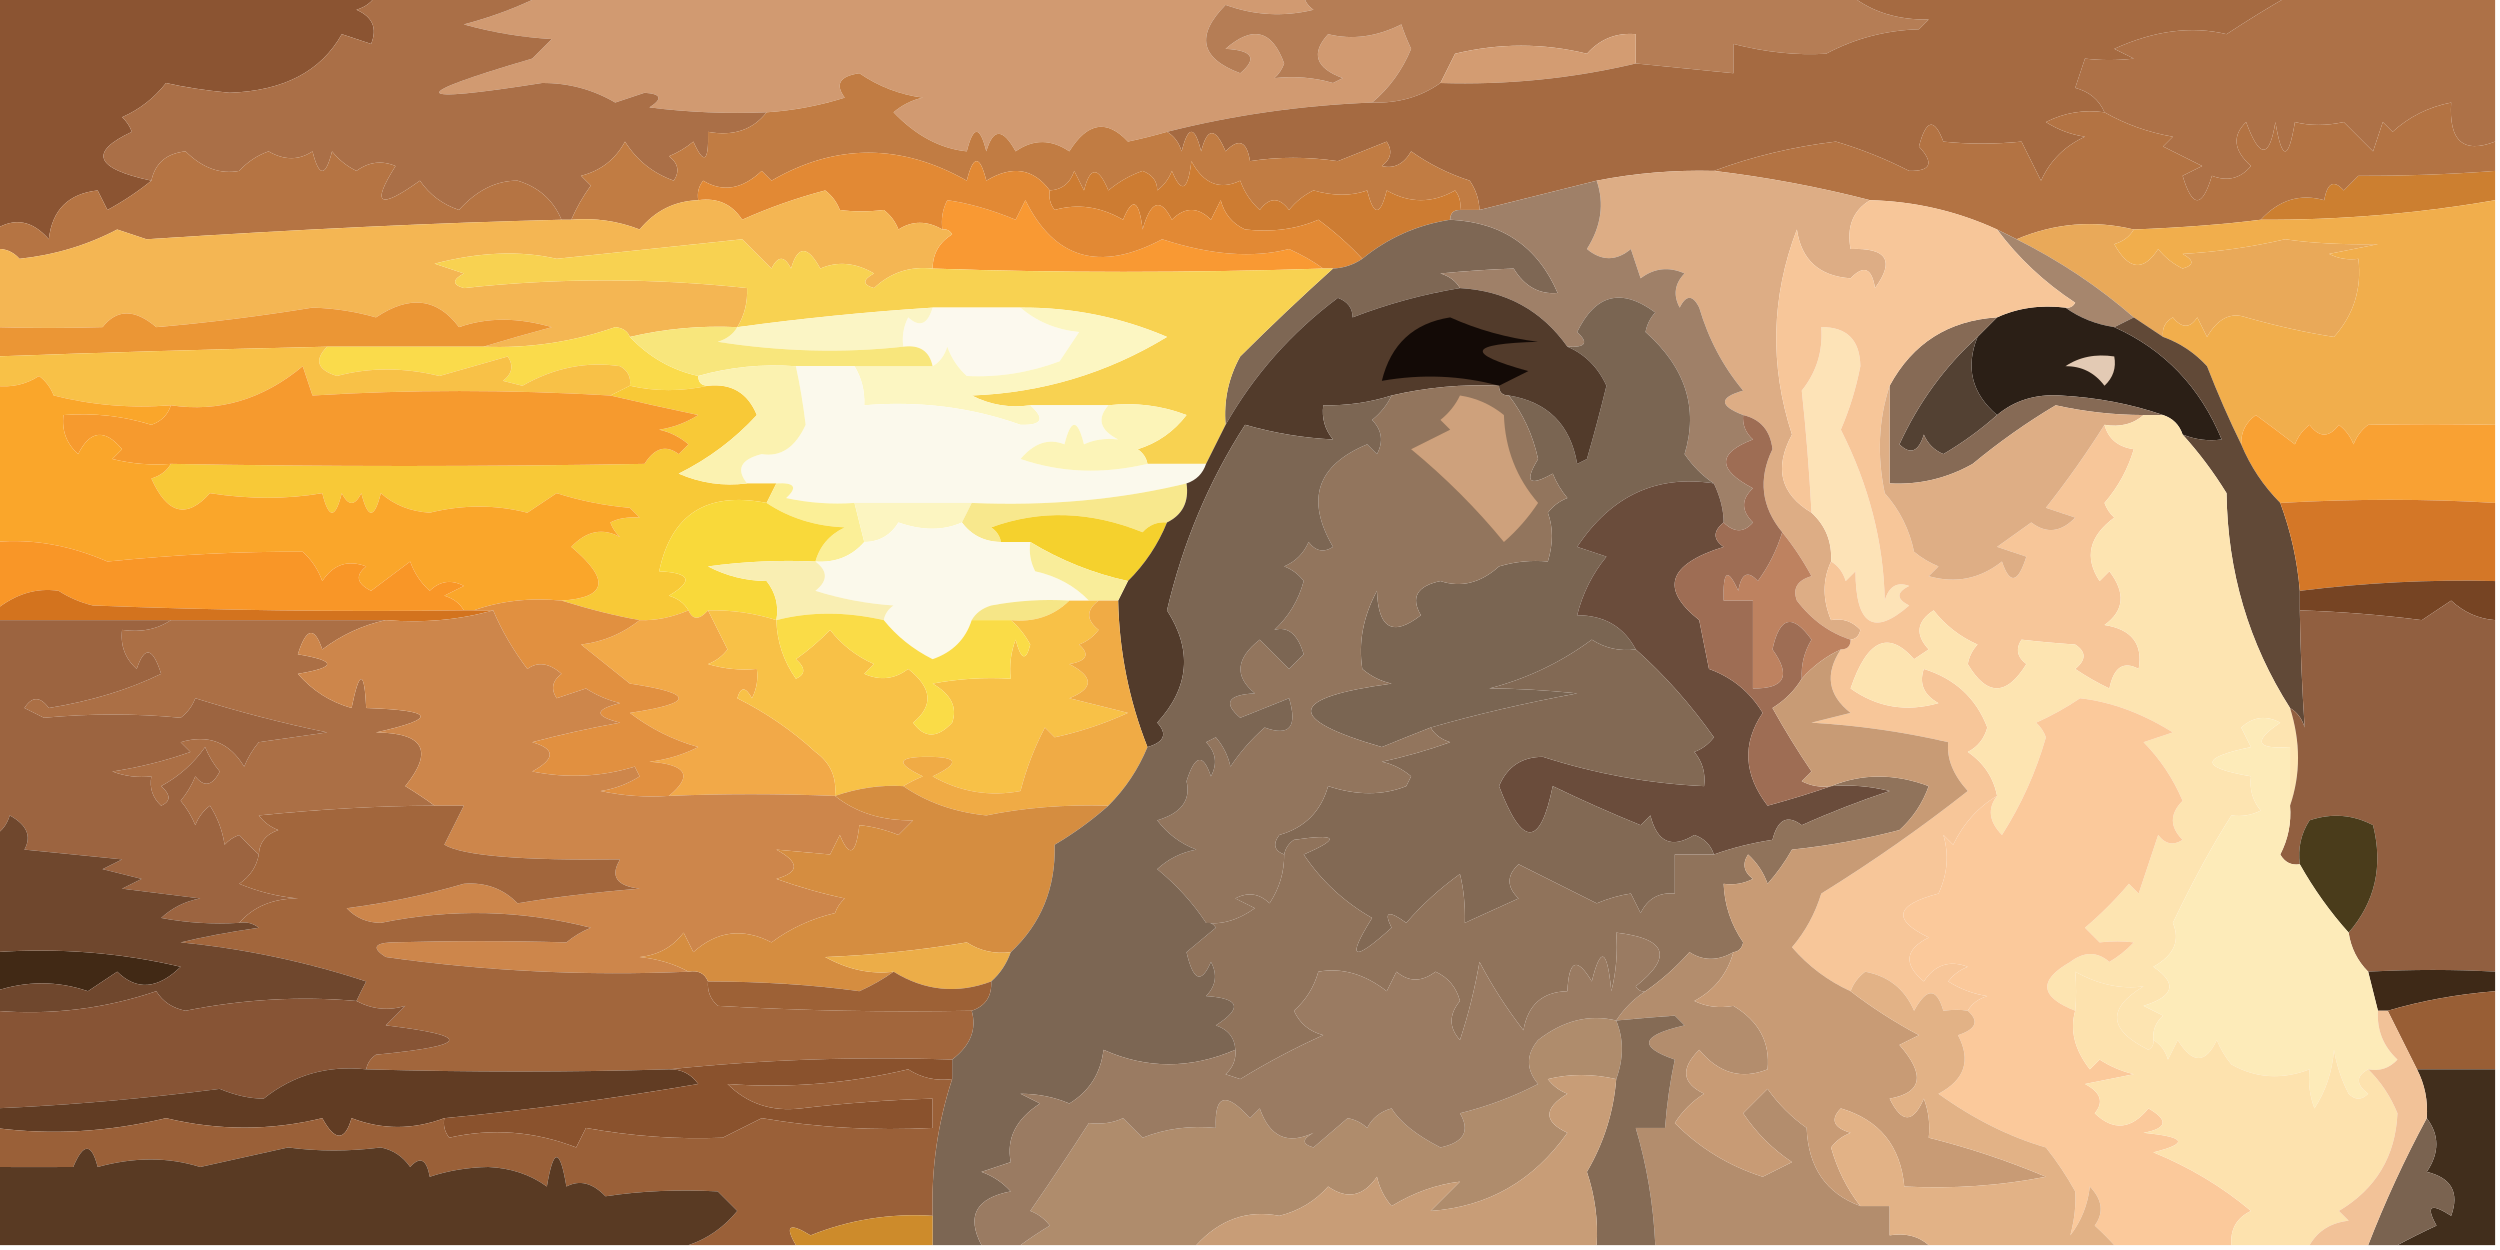 <?xml version="1.0" encoding="UTF-8"?>
<!DOCTYPE svg PUBLIC "-//W3C//DTD SVG 1.1//EN" "http://www.w3.org/Graphics/SVG/1.1/DTD/svg11.dtd">
<svg xmlns="http://www.w3.org/2000/svg" version="1.1" width="256px" height="128px" style="shape-rendering:geometricPrecision; text-rendering:geometricPrecision; image-rendering:optimizeQuality; fill-rule:evenodd; clip-rule:evenodd" xmlns:xlink="http://www.w3.org/1999/xlink">
<g><path style="opacity:1" fill="#8b5432" d="M -0.5,-0.5 C 12.5,-0.5 25.5,-0.5 38.5,-0.5C 38.083,0.222 37.416,0.722 36.5,1C 38.158,1.725 38.658,2.892 38,4.5C 37,4.167 36,3.833 35,3.5C 32.874,7.309 29.041,9.309 23.5,9.5C 20.986,9.258 18.819,8.925 17,8.5C 15.786,10.049 14.286,11.216 12.5,12C 12.957,12.414 13.291,12.914 13.5,13.5C 9.047,15.587 9.714,17.254 15.5,18.5C 14.152,19.601 12.652,20.601 11,21.5C 10.667,20.833 10.333,20.167 10,19.5C 7,19.833 5.333,21.5 5,24.5C 3.319,22.572 1.486,22.239 -0.5,23.5C -0.5,15.5 -0.5,7.5 -0.5,-0.5 Z"/></g>
<g><path style="opacity:1" fill="#d19a71" d="M 55.5,-0.5 C 81.5,-0.5 107.5,-0.5 133.5,-0.5C 133.611,0.117 133.944,0.617 134.5,1C 131.438,1.742 128.438,1.575 125.5,0.5C 122.409,3.642 122.909,5.975 127,7.5C 128.779,5.983 128.279,5.149 125.5,5C 128.271,2.577 130.271,3.077 131.5,6.5C 131.291,7.086 130.957,7.586 130.5,8C 132.574,7.773 134.574,7.939 136.5,8.5C 136.833,8.333 137.167,8.167 137.5,8C 134.706,6.964 134.206,5.464 136,3.5C 138.466,4.11 140.966,3.776 143.5,2.5C 143.736,3.247 144.07,4.08 144.5,5C 143.588,7.205 142.255,9.038 140.5,10.5C 133.261,10.785 126.261,11.785 119.5,13.5C 118.194,13.879 116.861,14.212 115.5,14.5C 113.348,12.188 111.348,12.521 109.5,15.5C 107.629,14.233 105.796,14.233 104,15.5C 102.691,13.109 101.691,13.109 101,15.5C 100.333,12.833 99.667,12.833 99,15.5C 96.275,15.215 93.775,13.882 91.5,11.5C 92.376,10.749 93.376,10.249 94.5,10C 92.131,9.686 89.964,8.852 88,7.5C 85.976,7.8 85.476,8.633 86.5,10C 83.883,10.822 81.216,11.322 78.5,11.5C 74.486,11.665 70.486,11.499 66.5,11C 67.888,10.111 67.722,9.611 66,9.5C 65,9.833 64,10.167 63,10.5C 60.688,9.148 58.188,8.481 55.5,8.5C 41.812,10.657 41.478,9.824 54.5,6C 55.167,5.333 55.833,4.667 56.5,4C 53.447,3.821 50.447,3.321 47.5,2.5C 50.37,1.743 53.036,0.743 55.5,-0.5 Z"/></g>
<g><path style="opacity:1" fill="#ad7147" d="M 234.5,-0.5 C 241.5,-0.5 248.5,-0.5 255.5,-0.5C 255.5,4.5 255.5,9.5 255.5,14.5C 252.244,15.769 250.744,14.435 251,10.5C 248.688,10.955 246.688,11.955 245,13.5C 244.667,13.167 244.333,12.833 244,12.5C 243.667,13.5 243.333,14.5 243,15.5C 242,14.5 241,13.5 240,12.5C 238.192,12.888 236.525,12.888 235,12.5C 234.333,16.5 233.667,16.5 233,12.5C 232.389,16.272 231.389,16.272 230,12.5C 228.548,13.907 228.715,15.407 230.5,17C 229.428,18.284 228.095,18.617 226.5,18C 225.5,21.333 224.5,21.333 223.5,18C 224.167,17.667 224.833,17.333 225.5,17C 224.167,16.333 222.833,15.667 221.5,15C 221.833,14.667 222.167,14.333 222.5,14C 219.969,13.552 217.636,12.719 215.5,11.5C 214.942,10.21 213.942,9.377 212.5,9C 212.833,8 213.167,7 213.5,6C 215.126,6.195 216.793,6.195 218.5,6C 217.833,5.667 217.167,5.333 216.5,5C 220.604,3.129 224.437,2.629 228,3.5C 230.173,2.067 232.34,0.734 234.5,-0.5 Z"/></g>
<g><path style="opacity:1" fill="#b57d55" d="M 133.5,-0.5 C 152.167,-0.5 170.833,-0.5 189.5,-0.5C 191.658,1.22 194.325,2.053 197.5,2C 197.167,2.333 196.833,2.667 196.5,3C 193.097,3.1 189.93,3.934 187,5.5C 183.995,5.686 180.828,5.353 177.5,4.5C 177.5,5.5 177.5,6.5 177.5,7.5C 174.167,7.167 170.833,6.833 167.5,6.5C 167.5,5.5 167.5,4.5 167.5,3.5C 165.508,3.328 163.842,3.995 162.5,5.5C 158.023,4.405 153.523,4.405 149,5.5C 148.487,6.527 147.987,7.527 147.5,8.5C 145.485,9.924 143.152,10.591 140.5,10.5C 142.255,9.038 143.588,7.205 144.5,5C 144.07,4.08 143.736,3.247 143.5,2.5C 140.966,3.776 138.466,4.11 136,3.5C 134.206,5.464 134.706,6.964 137.5,8C 137.167,8.167 136.833,8.333 136.5,8.5C 134.574,7.939 132.574,7.773 130.5,8C 130.957,7.586 131.291,7.086 131.5,6.5C 130.271,3.077 128.271,2.577 125.5,5C 128.279,5.149 128.779,5.983 127,7.5C 122.909,5.975 122.409,3.642 125.5,0.5C 128.438,1.575 131.438,1.742 134.5,1C 133.944,0.617 133.611,0.117 133.5,-0.5 Z"/></g>
<g><path style="opacity:1" fill="#d39c72" d="M 167.5,6.5 C 160.968,8.045 154.301,8.712 147.5,8.5C 147.987,7.527 148.487,6.527 149,5.5C 153.523,4.405 158.023,4.405 162.5,5.5C 163.842,3.995 165.508,3.328 167.5,3.5C 167.5,4.5 167.5,5.5 167.5,6.5 Z"/></g>
<g><path style="opacity:1" fill="#a56a41" d="M 189.5,-0.5 C 204.5,-0.5 219.5,-0.5 234.5,-0.5C 232.34,0.734 230.173,2.067 228,3.5C 224.437,2.629 220.604,3.129 216.5,5C 217.167,5.333 217.833,5.667 218.5,6C 216.793,6.195 215.126,6.195 213.5,6C 213.167,7 212.833,8 212.5,9C 213.942,9.377 214.942,10.21 215.5,11.5C 213.396,11.201 211.396,11.534 209.5,12.5C 210.729,13.281 212.062,13.781 213.5,14C 211.43,14.948 209.93,16.448 209,18.5C 208.333,17.167 207.667,15.833 207,14.5C 204.276,14.776 201.609,14.776 199,14.5C 198.07,12.034 197.237,12.201 196.5,15C 198.07,16.702 197.737,17.535 195.5,17.5C 193.063,16.259 190.563,15.259 188,14.5C 183.627,15.021 179.461,16.021 175.5,17.5C 171.452,17.395 167.452,17.728 163.5,18.5C 159.479,19.503 155.479,20.503 151.5,21.5C 151.461,20.417 151.127,19.417 150.5,18.5C 148.328,17.795 146.328,16.795 144.5,15.5C 143.742,16.811 142.742,17.311 141.5,17C 142.451,16.282 142.617,15.449 142,14.5C 140.333,15.167 138.667,15.833 137,16.5C 133.893,16.047 130.893,16.047 128,16.5C 127.676,14.431 126.842,14.098 125.5,15.5C 124.459,13.009 123.626,13.009 123,15.5C 122.333,12.833 121.667,12.833 121,15.5C 120.722,14.584 120.222,13.918 119.5,13.5C 126.261,11.785 133.261,10.785 140.5,10.5C 143.152,10.591 145.485,9.924 147.5,8.5C 154.301,8.712 160.968,8.045 167.5,6.5C 170.833,6.833 174.167,7.167 177.5,7.5C 177.5,6.5 177.5,5.5 177.5,4.5C 180.828,5.353 183.995,5.686 187,5.5C 189.93,3.934 193.097,3.1 196.5,3C 196.833,2.667 197.167,2.333 197.5,2C 194.325,2.053 191.658,1.22 189.5,-0.5 Z"/></g>
<g><path style="opacity:1" fill="#aa6f47" d="M 38.5,-0.5 C 44.167,-0.5 49.833,-0.5 55.5,-0.5C 53.036,0.743 50.37,1.743 47.5,2.5C 50.447,3.321 53.447,3.821 56.5,4C 55.833,4.667 55.167,5.333 54.5,6C 41.478,9.824 41.812,10.657 55.5,8.5C 58.188,8.481 60.688,9.148 63,10.5C 64,10.167 65,9.833 66,9.5C 67.722,9.611 67.888,10.111 66.5,11C 70.486,11.499 74.486,11.665 78.5,11.5C 77.082,13.308 75.082,13.975 72.5,13.5C 72.588,16.598 72.088,16.932 71,14.5C 70.25,15.126 69.416,15.626 68.5,16C 69.451,16.718 69.617,17.551 69,18.5C 66.867,17.745 65.2,16.412 64,14.5C 63.021,16.32 61.521,17.487 59.5,18C 59.833,18.333 60.167,18.667 60.5,19C 59.695,20.113 59.028,21.279 58.5,22.5C 58.167,22.5 57.833,22.5 57.5,22.5C 56.659,20.488 55.159,19.155 53,18.5C 50.818,18.485 48.818,19.485 47,21.5C 45.324,20.939 43.991,19.939 43,18.5C 38.808,21.503 37.975,21.003 40.5,17C 39.101,16.405 37.768,16.572 36.5,17.5C 35.522,17.023 34.689,16.357 34,15.5C 33.333,18.167 32.667,18.167 32,15.5C 30.605,16.43 29.105,16.43 27.5,15.5C 26.328,15.919 25.328,16.585 24.5,17.5C 22.565,17.873 20.732,17.207 19,15.5C 17.05,15.707 15.884,16.707 15.5,18.5C 9.714,17.254 9.047,15.587 13.5,13.5C 13.291,12.914 12.957,12.414 12.5,12C 14.286,11.216 15.786,10.049 17,8.5C 18.819,8.925 20.986,9.258 23.5,9.5C 29.041,9.309 32.874,7.309 35,3.5C 36,3.833 37,4.167 38,4.5C 38.658,2.892 38.158,1.725 36.5,1C 37.416,0.722 38.083,0.222 38.5,-0.5 Z"/></g>
<g><path style="opacity:1" fill="#c17c43" d="M 119.5,13.5 C 120.222,13.918 120.722,14.584 121,15.5C 121.667,12.833 122.333,12.833 123,15.5C 123.626,13.009 124.459,13.009 125.5,15.5C 126.842,14.098 127.676,14.431 128,16.5C 130.893,16.047 133.893,16.047 137,16.5C 138.667,15.833 140.333,15.167 142,14.5C 142.617,15.449 142.451,16.282 141.5,17C 142.742,17.311 143.742,16.811 144.5,15.5C 146.328,16.795 148.328,17.795 150.5,18.5C 151.127,19.417 151.461,20.417 151.5,21.5C 150.833,21.5 150.167,21.5 149.5,21.5C 149.631,20.761 149.464,20.094 149,19.5C 146.667,20.833 144.333,20.833 142,19.5C 141.333,22.167 140.667,22.167 140,19.5C 138.381,20.083 136.548,20.083 134.5,19.5C 133.522,19.977 132.689,20.643 132,21.5C 131,20.167 130,20.167 129,21.5C 128.085,20.672 127.419,19.672 127,18.5C 124.909,19.5 123.243,18.833 122,16.5C 121.641,19.544 120.974,19.878 120,17.5C 119.692,18.308 119.192,18.975 118.5,19.5C 118.511,18.558 118.011,17.892 117,17.5C 115.715,17.95 114.548,18.617 113.5,19.5C 112.459,17.009 111.626,17.009 111,19.5C 110.667,18.833 110.333,18.167 110,17.5C 109.583,18.756 108.75,19.423 107.5,19.5C 105.807,17.234 103.64,16.9 101,18.5C 100.333,15.833 99.667,15.833 99,18.5C 92.242,14.679 85.575,14.679 79,18.5C 78.667,18.167 78.333,17.833 78,17.5C 76.011,19.384 74.011,19.717 72,18.5C 71.536,19.094 71.369,19.761 71.5,20.5C 69.071,20.585 67.071,21.585 65.5,23.5C 63.253,22.626 60.92,22.292 58.5,22.5C 59.028,21.279 59.695,20.113 60.5,19C 60.167,18.667 59.833,18.333 59.5,18C 61.521,17.487 63.021,16.32 64,14.5C 65.2,16.412 66.867,17.745 69,18.5C 69.617,17.551 69.451,16.718 68.5,16C 69.416,15.626 70.25,15.126 71,14.5C 72.088,16.932 72.588,16.598 72.5,13.5C 75.082,13.975 77.082,13.308 78.5,11.5C 81.216,11.322 83.883,10.822 86.5,10C 85.476,8.633 85.976,7.8 88,7.5C 89.964,8.852 92.131,9.686 94.5,10C 93.376,10.249 92.376,10.749 91.5,11.5C 93.775,13.882 96.275,15.215 99,15.5C 99.667,12.833 100.333,12.833 101,15.5C 101.691,13.109 102.691,13.109 104,15.5C 105.796,14.233 107.629,14.233 109.5,15.5C 111.348,12.521 113.348,12.188 115.5,14.5C 116.861,14.212 118.194,13.879 119.5,13.5 Z"/></g>
<g><path style="opacity:1" fill="#cc7f30" d="M 255.5,17.5 C 255.5,18.5 255.5,19.5 255.5,20.5C 247.503,21.881 239.503,22.548 231.5,22.5C 233.365,20.466 235.532,19.799 238,20.5C 238.317,18.699 238.984,18.366 240,19.5C 240.5,19 241,18.5 241.5,18C 246.235,18.018 250.902,17.852 255.5,17.5 Z"/></g>
<g><path style="opacity:1" fill="#cd7c32" d="M 149.5,21.5 C 148.833,21.5 148.5,21.833 148.5,22.5C 145.122,23.023 142.122,24.357 139.5,26.5C 138.167,25.067 136.667,23.733 135,22.5C 132.768,23.47 130.268,23.803 127.5,23.5C 126.201,22.91 125.368,21.91 125,20.5C 124.667,21.167 124.333,21.833 124,22.5C 122.667,21.167 121.333,21.167 120,22.5C 118.84,20.203 117.84,20.536 117,23.5C 116.641,20.456 115.974,20.122 115,22.5C 112.676,21.155 110.342,20.822 108,21.5C 107.536,20.906 107.369,20.239 107.5,19.5C 108.75,19.423 109.583,18.756 110,17.5C 110.333,18.167 110.667,18.833 111,19.5C 111.626,17.009 112.459,17.009 113.5,19.5C 114.548,18.617 115.715,17.95 117,17.5C 118.011,17.892 118.511,18.558 118.5,19.5C 119.192,18.975 119.692,18.308 120,17.5C 120.974,19.878 121.641,19.544 122,16.5C 123.243,18.833 124.909,19.5 127,18.5C 127.419,19.672 128.085,20.672 129,21.5C 130,20.167 131,20.167 132,21.5C 132.689,20.643 133.522,19.977 134.5,19.5C 136.548,20.083 138.381,20.083 140,19.5C 140.667,22.167 141.333,22.167 142,19.5C 144.333,20.833 146.667,20.833 149,19.5C 149.464,20.094 149.631,20.761 149.5,21.5 Z"/></g>
<g><path style="opacity:1" fill="#b37343" d="M 255.5,14.5 C 255.5,15.5 255.5,16.5 255.5,17.5C 250.902,17.852 246.235,18.018 241.5,18C 241,18.5 240.5,19 240,19.5C 238.984,18.366 238.317,18.699 238,20.5C 235.532,19.799 233.365,20.466 231.5,22.5C 227.826,22.971 223.493,23.304 218.5,23.5C 214.406,22.514 210.406,22.848 206.5,24.5C 205.833,24.167 205.167,23.833 204.5,23.5C 200.391,21.617 196.057,20.617 191.5,20.5C 186.226,19.142 180.893,18.142 175.5,17.5C 179.461,16.021 183.627,15.021 188,14.5C 190.563,15.259 193.063,16.259 195.5,17.5C 197.737,17.535 198.07,16.702 196.5,15C 197.237,12.201 198.07,12.034 199,14.5C 201.609,14.776 204.276,14.776 207,14.5C 207.667,15.833 208.333,17.167 209,18.5C 209.93,16.448 211.43,14.948 213.5,14C 212.062,13.781 210.729,13.281 209.5,12.5C 211.396,11.534 213.396,11.201 215.5,11.5C 217.636,12.719 219.969,13.552 222.5,14C 222.167,14.333 221.833,14.667 221.5,15C 222.833,15.667 224.167,16.333 225.5,17C 224.833,17.333 224.167,17.667 223.5,18C 224.5,21.333 225.5,21.333 226.5,18C 228.095,18.617 229.428,18.284 230.5,17C 228.715,15.407 228.548,13.907 230,12.5C 231.389,16.272 232.389,16.272 233,12.5C 233.667,16.5 234.333,16.5 235,12.5C 236.525,12.888 238.192,12.888 240,12.5C 241,13.5 242,14.5 243,15.5C 243.333,14.5 243.667,13.5 244,12.5C 244.333,12.833 244.667,13.167 245,13.5C 246.688,11.955 248.688,10.955 251,10.5C 250.744,14.435 252.244,15.769 255.5,14.5 Z"/></g>
<g><path style="opacity:1" fill="#b57443" d="M 57.5,22.5 C 44.959,22.805 30.792,23.471 15,24.5C 14,24.167 13,23.833 12,23.5C 8.923,25.115 5.59,26.115 2,26.5C 1.329,25.748 0.496,25.414 -0.5,25.5C -0.5,24.833 -0.5,24.167 -0.5,23.5C 1.486,22.239 3.319,22.572 5,24.5C 5.333,21.5 7,19.833 10,19.5C 10.333,20.167 10.667,20.833 11,21.5C 12.652,20.601 14.152,19.601 15.5,18.5C 15.884,16.707 17.05,15.707 19,15.5C 20.732,17.207 22.565,17.873 24.5,17.5C 25.328,16.585 26.328,15.919 27.5,15.5C 29.105,16.43 30.605,16.43 32,15.5C 32.667,18.167 33.333,18.167 34,15.5C 34.689,16.357 35.522,17.023 36.5,17.5C 37.768,16.572 39.101,16.405 40.5,17C 37.975,21.003 38.808,21.503 43,18.5C 43.991,19.939 45.324,20.939 47,21.5C 48.818,19.485 50.818,18.485 53,18.5C 55.159,19.155 56.659,20.488 57.5,22.5 Z"/></g>
<g><path style="opacity:1" fill="#f99933" d="M 135.5,27.5 C 121.551,27.95 108.218,27.95 95.5,27.5C 95.511,25.983 96.177,24.816 97.5,24C 97.272,23.601 96.938,23.435 96.5,23.5C 96.35,22.448 96.517,21.448 97,20.5C 99.126,20.791 101.46,21.457 104,22.5C 104.333,21.833 104.667,21.167 105,20.5C 107.982,26.547 112.649,27.88 119,24.5C 123.967,26.121 128.3,26.454 132,25.5C 133.302,26.085 134.469,26.752 135.5,27.5 Z"/></g>
<g><path style="opacity:1" fill="#e28934" d="M 107.5,19.5 C 107.369,20.239 107.536,20.906 108,21.5C 110.342,20.822 112.676,21.155 115,22.5C 115.974,20.122 116.641,20.456 117,23.5C 117.84,20.536 118.84,20.203 120,22.5C 121.333,21.167 122.667,21.167 124,22.5C 124.333,21.833 124.667,21.167 125,20.5C 125.368,21.91 126.201,22.91 127.5,23.5C 130.268,23.803 132.768,23.47 135,22.5C 136.667,23.733 138.167,25.067 139.5,26.5C 138.609,27.11 137.609,27.443 136.5,27.5C 136.167,27.5 135.833,27.5 135.5,27.5C 134.469,26.752 133.302,26.085 132,25.5C 128.3,26.454 123.967,26.121 119,24.5C 112.649,27.88 107.982,26.547 105,20.5C 104.667,21.167 104.333,21.833 104,22.5C 101.46,21.457 99.126,20.791 97,20.5C 96.517,21.448 96.35,22.448 96.5,23.5C 94.914,22.587 93.414,22.587 92,23.5C 91.692,22.692 91.192,22.025 90.5,21.5C 88.93,21.694 87.43,21.694 86,21.5C 85.692,20.692 85.192,20.025 84.5,19.5C 81.569,20.273 78.736,21.273 76,22.5C 74.951,20.893 73.451,20.227 71.5,20.5C 71.369,19.761 71.536,19.094 72,18.5C 74.011,19.717 76.011,19.384 78,17.5C 78.333,17.833 78.667,18.167 79,18.5C 85.575,14.679 92.242,14.679 99,18.5C 99.667,15.833 100.333,15.833 101,18.5C 103.64,16.9 105.807,17.234 107.5,19.5 Z"/></g>
<g><path style="opacity:1" fill="#ddad85" d="M 175.5,17.5 C 180.893,18.142 186.226,19.142 191.5,20.5C 189.744,21.552 189.077,23.219 189.5,25.5C 193.223,25.358 194.056,26.691 192,29.5C 191.676,27.431 190.842,27.098 189.5,28.5C 186.287,28.278 184.454,26.611 184,23.5C 181.362,30.41 181.196,37.41 183.5,44.5C 181.646,47.92 182.313,50.587 185.5,52.5C 186.942,53.819 187.608,55.486 187.5,57.5C 186.62,59.389 186.62,61.389 187.5,63.5C 188.675,63.281 189.675,63.614 190.5,64.5C 190.376,65.107 190.043,65.44 189.5,65.5C 187.333,64.802 185.5,63.469 184,61.5C 183.544,60.256 184.044,59.423 185.5,59C 184.601,57.348 183.601,55.848 182.5,54.5C 180.354,51.89 180.021,49.057 181.5,46C 181.285,44.092 180.285,42.926 178.5,42.5C 176.014,41.538 176.014,40.705 178.5,40C 176.446,37.539 174.946,34.706 174,31.5C 173.333,30.167 172.667,30.167 172,31.5C 171.316,30.216 171.483,29.049 172.5,28C 170.888,27.28 169.388,27.446 168,28.5C 167.667,27.5 167.333,26.5 167,25.5C 165.506,26.747 164.006,26.747 162.5,25.5C 163.971,23.17 164.304,20.836 163.5,18.5C 167.452,17.728 171.452,17.395 175.5,17.5 Z"/></g>
<g><path style="opacity:1" fill="#e9a959" d="M 218.5,23.5 C 218.082,24.222 217.416,24.722 216.5,25C 217.98,27.668 219.48,27.834 221,25.5C 221.689,26.357 222.522,27.023 223.5,27.5C 224.696,27.154 224.696,26.654 223.5,26C 227.089,25.793 230.589,25.293 234,24.5C 236.698,24.901 239.865,25.068 243.5,25C 241.833,25.333 240.167,25.667 238.5,26C 239.448,26.483 240.448,26.649 241.5,26.5C 241.856,29.564 241.023,32.231 239,34.5C 236.243,34.081 233.243,33.414 230,32.5C 228.434,31.939 227.101,32.606 226,34.5C 225.667,33.833 225.333,33.167 225,32.5C 224.259,33.641 223.425,33.641 222.5,32.5C 221.702,32.957 221.369,33.624 221.5,34.5C 220.5,33.833 219.5,33.167 218.5,32.5C 214.881,29.35 210.881,26.684 206.5,24.5C 210.406,22.848 214.406,22.514 218.5,23.5 Z"/></g>
<g><path style="opacity:1" fill="#f4b653" d="M 96.5,23.5 C 96.938,23.435 97.272,23.601 97.5,24C 96.177,24.816 95.511,25.983 95.5,27.5C 93.173,27.247 91.173,27.914 89.5,29.5C 88.304,29.154 88.304,28.654 89.5,28C 87.603,26.89 85.77,26.724 84,27.5C 82.691,25.109 81.691,25.109 81,27.5C 80.333,26.167 79.667,26.167 79,27.5C 78,26.5 77,25.5 76,24.5C 69.667,25.167 63.333,25.833 57,26.5C 53.276,25.638 49.109,25.804 44.5,27C 45.5,27.333 46.5,27.667 47.5,28C 46.304,28.654 46.304,29.154 47.5,29.5C 57.116,28.449 66.783,28.449 76.5,29.5C 76.567,30.959 76.234,32.292 75.5,33.5C 71.766,33.323 68.099,33.656 64.5,34.5C 64.265,33.903 63.765,33.57 63,33.5C 58.627,35.026 54.127,35.692 49.5,35.5C 51.698,34.835 54.031,34.168 56.5,33.5C 53.027,32.488 49.86,32.488 47,33.5C 44.776,30.52 41.943,30.186 38.5,32.5C 36.392,31.898 34.225,31.565 32,31.5C 26.525,32.39 21.191,33.056 16,33.5C 13.802,31.625 11.969,31.625 10.5,33.5C 6.838,33.61 3.171,33.61 -0.5,33.5C -0.5,30.833 -0.5,28.167 -0.5,25.5C 0.496,25.414 1.329,25.748 2,26.5C 5.59,26.115 8.923,25.115 12,23.5C 13,23.833 14,24.167 15,24.5C 30.792,23.471 44.959,22.805 57.5,22.5C 57.833,22.5 58.167,22.5 58.5,22.5C 60.92,22.292 63.253,22.626 65.5,23.5C 67.071,21.585 69.071,20.585 71.5,20.5C 73.451,20.227 74.951,20.893 76,22.5C 78.736,21.273 81.569,20.273 84.5,19.5C 85.192,20.025 85.692,20.692 86,21.5C 87.43,21.694 88.93,21.694 90.5,21.5C 91.192,22.025 91.692,22.692 92,23.5C 93.414,22.587 94.914,22.587 96.5,23.5 Z"/></g>
<g><path style="opacity:1" fill="#7e6754" d="M 148.5,22.5 C 153.803,22.747 157.469,25.247 159.5,30C 157.613,30.163 156.113,29.329 155,27.5C 152.695,27.579 150.195,27.746 147.5,28C 148.416,28.278 149.082,28.778 149.5,29.5C 145.742,30.119 142.075,31.119 138.5,32.5C 138.511,31.558 138.011,30.892 137,30.5C 132.23,34.067 128.396,38.4 125.5,43.5C 125.298,41.011 125.798,38.678 127,36.5C 130.145,33.368 133.312,30.368 136.5,27.5C 137.609,27.443 138.609,27.11 139.5,26.5C 142.122,24.357 145.122,23.023 148.5,22.5 Z"/></g>
<g><path style="opacity:1" fill="#a6866d" d="M 204.5,23.5 C 205.167,23.833 205.833,24.167 206.5,24.5C 210.881,26.684 214.881,29.35 218.5,32.5C 217.833,32.833 217.167,33.167 216.5,33.5C 214.597,33.204 212.93,32.538 211.5,31.5C 211.938,31.565 212.272,31.399 212.5,31C 209.34,28.922 206.673,26.422 204.5,23.5 Z"/></g>
<g><path style="opacity:1" fill="#f8d251" d="M 95.5,27.5 C 108.218,27.95 121.551,27.95 135.5,27.5C 135.833,27.5 136.167,27.5 136.5,27.5C 133.312,30.368 130.145,33.368 127,36.5C 125.798,38.678 125.298,41.011 125.5,43.5C 124.833,44.833 124.167,46.167 123.5,47.5C 121.5,47.5 119.5,47.5 117.5,47.5C 117.389,46.883 117.056,46.383 116.5,46C 118.531,45.368 120.198,44.201 121.5,42.5C 118.914,41.52 116.247,41.187 113.5,41.5C 110.833,41.5 108.167,41.5 105.5,41.5C 103.396,41.799 101.396,41.466 99.5,40.5C 106.715,40.22 113.382,38.22 119.5,34.5C 114.704,32.456 109.704,31.456 104.5,31.5C 101.5,31.5 98.5,31.5 95.5,31.5C 88.804,31.93 82.138,32.597 75.5,33.5C 76.234,32.292 76.567,30.959 76.5,29.5C 66.783,28.449 57.116,28.449 47.5,29.5C 46.304,29.154 46.304,28.654 47.5,28C 46.5,27.667 45.5,27.333 44.5,27C 49.109,25.804 53.276,25.638 57,26.5C 63.333,25.833 69.667,25.167 76,24.5C 77,25.5 78,26.5 79,27.5C 79.667,26.167 80.333,26.167 81,27.5C 81.691,25.109 82.691,25.109 84,27.5C 85.77,26.724 87.603,26.89 89.5,28C 88.304,28.654 88.304,29.154 89.5,29.5C 91.173,27.914 93.173,27.247 95.5,27.5 Z"/></g>
<g><path style="opacity:1" fill="#9f8068" d="M 163.5,18.5 C 164.304,20.836 163.971,23.17 162.5,25.5C 164.006,26.747 165.506,26.747 167,25.5C 167.333,26.5 167.667,27.5 168,28.5C 169.388,27.446 170.888,27.28 172.5,28C 171.483,29.049 171.316,30.216 172,31.5C 172.667,30.167 173.333,30.167 174,31.5C 174.946,34.706 176.446,37.539 178.5,40C 176.014,40.705 176.014,41.538 178.5,42.5C 178.414,43.496 178.748,44.329 179.5,45C 175.831,46.408 175.831,48.075 179.5,50C 178.289,51.113 178.289,52.28 179.5,53.5C 178.575,54.562 177.575,54.562 176.5,53.5C 176.499,52.245 176.166,50.912 175.5,49.5C 174.34,48.735 173.34,47.735 172.5,46.5C 173.935,41.803 172.602,37.636 168.5,34C 168.645,33.228 168.978,32.561 169.5,32C 166.046,29.446 163.38,30.113 161.5,34C 162.712,35.107 162.379,35.607 160.5,35.5C 157.853,31.767 154.187,29.767 149.5,29.5C 149.082,28.778 148.416,28.278 147.5,28C 150.195,27.746 152.695,27.579 155,27.5C 156.113,29.329 157.613,30.163 159.5,30C 157.469,25.247 153.803,22.747 148.5,22.5C 148.5,21.833 148.833,21.5 149.5,21.5C 150.167,21.5 150.833,21.5 151.5,21.5C 155.479,20.503 159.479,19.503 163.5,18.5 Z"/></g>
<g><path style="opacity:1" fill="#fcf9ee" d="M 95.5,31.5 C 98.5,31.5 101.5,31.5 104.5,31.5C 106.148,32.926 108.148,33.76 110.5,34C 109.833,35 109.167,36 108.5,37C 105.384,38.159 102.217,38.659 99,38.5C 98.085,37.672 97.419,36.672 97,35.5C 96.722,36.416 96.222,37.083 95.5,37.5C 95.179,35.952 94.179,35.285 92.5,35.5C 92.35,34.448 92.517,33.448 93,32.5C 94.159,33.566 94.992,33.233 95.5,31.5 Z"/></g>
<g><path style="opacity:1" fill="#eb9635" d="M 49.5,35.5 C 44.167,35.5 38.833,35.5 33.5,35.5C 21.543,35.771 10.209,36.105 -0.5,36.5C -0.5,35.5 -0.5,34.5 -0.5,33.5C 3.171,33.61 6.838,33.61 10.5,33.5C 11.969,31.625 13.802,31.625 16,33.5C 21.191,33.056 26.525,32.39 32,31.5C 34.225,31.565 36.392,31.898 38.5,32.5C 41.943,30.186 44.776,30.52 47,33.5C 49.86,32.488 53.027,32.488 56.5,33.5C 54.031,34.168 51.698,34.835 49.5,35.5 Z"/></g>
<g><path style="opacity:1" fill="#2b1f16" d="M 211.5,31.5 C 212.93,32.538 214.597,33.204 216.5,33.5C 221.627,35.797 225.294,39.63 227.5,45C 226.181,45.195 224.847,45.028 223.5,44.5C 223.167,43.5 222.5,42.833 221.5,42.5C 218.223,41.367 214.723,40.701 211,40.5C 208.456,40.336 206.29,41.003 204.5,42.5C 201.907,40.289 201.24,37.622 202.5,34.5C 203.167,33.833 203.833,33.167 204.5,32.5C 206.607,31.532 208.941,31.198 211.5,31.5 Z"/></g>
<g><path style="opacity:1" fill="#fbf5c5" d="M 95.5,31.5 C 94.992,33.233 94.159,33.566 93,32.5C 92.517,33.448 92.35,34.448 92.5,35.5C 86.295,36.173 79.961,36.006 73.5,35C 74.416,34.722 75.082,34.222 75.5,33.5C 82.138,32.597 88.804,31.93 95.5,31.5 Z"/></g>
<g><path style="opacity:1" fill="#fadb4b" d="M 64.5,34.5 C 66.449,36.563 68.782,37.896 71.5,38.5C 71.5,39.167 71.833,39.5 72.5,39.5C 69.763,40.097 67.096,40.097 64.5,39.5C 64.631,38.624 64.297,37.957 63.5,37.5C 60.08,36.983 56.747,37.65 53.5,39.5C 52.833,39.333 52.167,39.167 51.5,39C 52.451,38.282 52.617,37.449 52,36.5C 49.667,37.167 47.333,37.833 45,38.5C 41.329,37.611 37.829,37.611 34.5,38.5C 32.481,37.867 32.147,36.867 33.5,35.5C 38.833,35.5 44.167,35.5 49.5,35.5C 54.127,35.692 58.627,35.026 63,33.5C 63.765,33.57 64.265,33.903 64.5,34.5 Z"/></g>
<g><path style="opacity:1" fill="#fcf6c2" d="M 104.5,31.5 C 109.704,31.456 114.704,32.456 119.5,34.5C 113.382,38.22 106.715,40.22 99.5,40.5C 101.396,41.466 103.396,41.799 105.5,41.5C 107.054,42.895 106.721,43.561 104.5,43.5C 99.446,41.699 94.113,41.032 88.5,41.5C 88.567,40.041 88.234,38.708 87.5,37.5C 90.167,37.5 92.833,37.5 95.5,37.5C 96.222,37.083 96.722,36.416 97,35.5C 97.419,36.672 98.085,37.672 99,38.5C 102.217,38.659 105.384,38.159 108.5,37C 109.167,36 109.833,35 110.5,34C 108.148,33.76 106.148,32.926 104.5,31.5 Z"/></g>
<g><path style="opacity:1" fill="#f1ae4c" d="M 255.5,20.5 C 255.5,28.167 255.5,35.833 255.5,43.5C 251.164,43.417 246.831,43.417 242.5,43.5C 241.808,44.025 241.308,44.692 241,45.5C 240.692,44.692 240.192,44.025 239.5,43.5C 238.5,44.833 237.5,44.833 236.5,43.5C 235.808,44.025 235.308,44.692 235,45.5C 233.551,44.386 232.217,43.386 231,42.5C 229.961,43.244 229.461,44.244 229.5,45.5C 228.26,42.976 227.093,40.309 226,37.5C 224.729,36.117 223.229,35.117 221.5,34.5C 221.369,33.624 221.702,32.957 222.5,32.5C 223.425,33.641 224.259,33.641 225,32.5C 225.333,33.167 225.667,33.833 226,34.5C 227.101,32.606 228.434,31.939 230,32.5C 233.243,33.414 236.243,34.081 239,34.5C 241.023,32.231 241.856,29.564 241.5,26.5C 240.448,26.649 239.448,26.483 238.5,26C 240.167,25.667 241.833,25.333 243.5,25C 239.865,25.068 236.698,24.901 234,24.5C 230.589,25.293 227.089,25.793 223.5,26C 224.696,26.654 224.696,27.154 223.5,27.5C 222.522,27.023 221.689,26.357 221,25.5C 219.48,27.834 217.98,27.668 216.5,25C 217.416,24.722 218.082,24.222 218.5,23.5C 223.493,23.304 227.826,22.971 231.5,22.5C 239.503,22.548 247.503,21.881 255.5,20.5 Z"/></g>
<g><path style="opacity:1" fill="#f8e67c" d="M 75.5,33.5 C 75.082,34.222 74.416,34.722 73.5,35C 79.961,36.006 86.295,36.173 92.5,35.5C 94.179,35.285 95.179,35.952 95.5,37.5C 92.833,37.5 90.167,37.5 87.5,37.5C 85.5,37.5 83.5,37.5 81.5,37.5C 78.061,37.253 74.728,37.586 71.5,38.5C 68.782,37.896 66.449,36.563 64.5,34.5C 68.099,33.656 71.766,33.323 75.5,33.5 Z"/></g>
<g><path style="opacity:1" fill="#f8c147" d="M 33.5,35.5 C 32.147,36.867 32.481,37.867 34.5,38.5C 37.829,37.611 41.329,37.611 45,38.5C 47.333,37.833 49.667,37.167 52,36.5C 52.617,37.449 52.451,38.282 51.5,39C 52.167,39.167 52.833,39.333 53.5,39.5C 56.747,37.65 60.08,36.983 63.5,37.5C 64.297,37.957 64.631,38.624 64.5,39.5C 63.833,39.833 63.167,40.167 62.5,40.5C 52.05,39.888 41.884,39.888 32,40.5C 31.667,39.5 31.333,38.5 31,37.5C 26.905,40.907 22.405,42.24 17.5,41.5C 13.445,41.824 9.445,41.491 5.5,40.5C 5.192,39.692 4.692,39.025 4,38.5C 2.644,39.38 1.144,39.714 -0.5,39.5C -0.5,38.5 -0.5,37.5 -0.5,36.5C 10.209,36.105 21.543,35.771 33.5,35.5 Z"/></g>
<g><path style="opacity:1" fill="#fbf9ec" d="M 81.5,37.5 C 83.5,37.5 85.5,37.5 87.5,37.5C 88.234,38.708 88.567,40.041 88.5,41.5C 94.113,41.032 99.446,41.699 104.5,43.5C 106.721,43.561 107.054,42.895 105.5,41.5C 108.167,41.5 110.833,41.5 113.5,41.5C 112.294,42.88 112.627,44.047 114.5,45C 113.175,44.852 112.008,45.018 111,45.5C 110.333,42.833 109.667,42.833 109,45.5C 107.391,44.85 105.891,45.35 104.5,47C 108.591,48.412 112.924,48.579 117.5,47.5C 119.5,47.5 121.5,47.5 123.5,47.5C 123.167,48.5 122.5,49.167 121.5,49.5C 114.65,51.167 107.316,51.833 99.5,51.5C 95.5,51.5 91.5,51.5 87.5,51.5C 85.143,51.663 82.81,51.497 80.5,51C 81.712,49.893 81.379,49.393 79.5,49.5C 78.5,49.5 77.5,49.5 76.5,49.5C 75.342,48.05 75.842,47.05 78,46.5C 79.937,46.821 81.437,45.821 82.5,43.5C 82.256,41.45 81.923,39.45 81.5,37.5 Z"/></g>
<g><path style="opacity:1" fill="#e3cab4" d="M 211.5,37.5 C 212.919,36.549 214.585,36.215 216.5,36.5C 216.719,37.675 216.386,38.675 215.5,39.5C 214.476,38.147 213.143,37.48 211.5,37.5 Z"/></g>
<g><path style="opacity:1" fill="#f8c937" d="M 72.5,39.5 C 74.912,39.244 76.579,40.244 77.5,42.5C 75.23,44.975 72.563,46.975 69.5,48.5C 71.743,49.474 74.076,49.808 76.5,49.5C 77.5,49.5 78.5,49.5 79.5,49.5C 79.167,50.167 78.833,50.833 78.5,51.5C 72.399,50.3 68.732,52.633 67.5,58.5C 70.718,58.651 71.052,59.484 68.5,61C 69.416,61.278 70.082,61.778 70.5,62.5C 68.75,63.233 67.083,63.566 65.5,63.5C 63.076,63.073 60.409,62.406 57.5,61.5C 62.183,61.21 62.517,59.377 58.5,56C 60.055,54.354 61.721,54.021 63.5,55C 63.043,54.586 62.709,54.086 62.5,53.5C 63.262,53.089 64.262,52.923 65.5,53C 65.167,52.667 64.833,52.333 64.5,52C 61.905,51.774 59.405,51.274 57,50.5C 56,51.167 55,51.833 54,52.5C 50.752,51.666 47.419,51.666 44,52.5C 42.019,52.371 40.353,51.704 39,50.5C 38.333,53.167 37.667,53.167 37,50.5C 36.333,51.833 35.667,51.833 35,50.5C 34.333,53.167 33.667,53.167 33,50.5C 29.353,51.131 25.519,51.131 21.5,50.5C 19.126,53.155 17.126,52.655 15.5,49C 16.416,48.722 17.082,48.222 17.5,47.5C 33.209,47.791 49.376,47.791 66,47.5C 67.032,45.855 68.199,45.522 69.5,46.5C 69.833,46.167 70.167,45.833 70.5,45.5C 69.624,44.749 68.624,44.249 67.5,44C 68.938,43.781 70.271,43.281 71.5,42.5C 68.358,41.833 65.358,41.166 62.5,40.5C 63.167,40.167 63.833,39.833 64.5,39.5C 67.096,40.097 69.763,40.097 72.5,39.5 Z"/></g>
<g><path style="opacity:1" fill="#534133" d="M 202.5,34.5 C 201.24,37.622 201.907,40.289 204.5,42.5C 202.838,43.985 201.005,45.318 199,46.5C 198.055,46.095 197.388,45.428 197,44.5C 196.465,46.27 195.631,46.604 194.5,45.5C 196.454,41.234 199.121,37.567 202.5,34.5 Z"/></g>
<g><path style="opacity:1" fill="#f69a2e" d="M 62.5,40.5 C 65.358,41.166 68.358,41.833 71.5,42.5C 70.271,43.281 68.938,43.781 67.5,44C 68.624,44.249 69.624,44.749 70.5,45.5C 70.167,45.833 69.833,46.167 69.5,46.5C 68.199,45.522 67.032,45.855 66,47.5C 49.376,47.791 33.209,47.791 17.5,47.5C 15.473,47.662 13.473,47.495 11.5,47C 11.833,46.667 12.167,46.333 12.5,46C 10.729,43.886 9.229,44.053 8,46.5C 6.812,45.437 6.312,44.103 6.5,42.5C 9.579,42.26 12.579,42.593 15.5,43.5C 16.522,43.145 17.189,42.478 17.5,41.5C 22.405,42.24 26.905,40.907 31,37.5C 31.333,38.5 31.667,39.5 32,40.5C 41.884,39.888 52.05,39.888 62.5,40.5 Z"/></g>
<g><path style="opacity:1" fill="#fde3b7" d="M 187.5,57.5 C 187.608,55.486 186.942,53.819 185.5,52.5C 185.26,48.09 184.927,43.923 184.5,40C 186.016,38.103 186.683,35.936 186.5,33.5C 189.121,33.477 190.455,34.81 190.5,37.5C 190.06,39.765 189.394,41.932 188.5,44C 191.375,49.67 192.875,55.504 193,61.5C 193.423,60.044 194.256,59.544 195.5,60C 194.167,60.667 194.167,61.333 195.5,62C 191.858,65.189 190.025,64.022 190,58.5C 189.667,58.833 189.333,59.167 189,59.5C 188.722,58.584 188.222,57.917 187.5,57.5 Z"/></g>
<g><path style="opacity:1" fill="#f9a133" d="M 255.5,43.5 C 255.5,46.167 255.5,48.833 255.5,51.5C 248.481,51.074 241.147,51.074 233.5,51.5C 231.782,49.777 230.449,47.777 229.5,45.5C 229.461,44.244 229.961,43.244 231,42.5C 232.217,43.386 233.551,44.386 235,45.5C 235.308,44.692 235.808,44.025 236.5,43.5C 237.5,44.833 238.5,44.833 239.5,43.5C 240.192,44.025 240.692,44.692 241,45.5C 241.308,44.692 241.808,44.025 242.5,43.5C 246.831,43.417 251.164,43.417 255.5,43.5 Z"/></g>
<g><path style="opacity:1" fill="#866a55" d="M 204.5,32.5 C 203.833,33.167 203.167,33.833 202.5,34.5C 199.121,37.567 196.454,41.234 194.5,45.5C 195.631,46.604 196.465,46.27 197,44.5C 197.388,45.428 198.055,46.095 199,46.5C 201.005,45.318 202.838,43.985 204.5,42.5C 206.29,41.003 208.456,40.336 211,40.5C 214.723,40.701 218.223,41.367 221.5,42.5C 220.833,42.5 220.167,42.5 219.5,42.5C 216.468,42.495 213.468,42.162 210.5,41.5C 207.577,43.237 204.744,45.237 202,47.5C 199.361,48.994 196.528,49.661 193.5,49.5C 193.5,46.167 193.5,42.833 193.5,39.5C 195.859,35.146 199.526,32.812 204.5,32.5 Z"/></g>
<g><path style="opacity:1" fill="#fcf4b8" d="M 113.5,41.5 C 116.247,41.187 118.914,41.52 121.5,42.5C 120.198,44.201 118.531,45.368 116.5,46C 117.056,46.383 117.389,46.883 117.5,47.5C 112.924,48.579 108.591,48.412 104.5,47C 105.891,45.35 107.391,44.85 109,45.5C 109.667,42.833 110.333,42.833 111,45.5C 112.008,45.018 113.175,44.852 114.5,45C 112.627,44.047 112.294,42.88 113.5,41.5 Z"/></g>
<g><path style="opacity:1" fill="#fbf2b0" d="M 81.5,37.5 C 81.923,39.45 82.256,41.45 82.5,43.5C 81.437,45.821 79.937,46.821 78,46.5C 75.842,47.05 75.342,48.05 76.5,49.5C 74.076,49.808 71.743,49.474 69.5,48.5C 72.563,46.975 75.23,44.975 77.5,42.5C 76.579,40.244 74.912,39.244 72.5,39.5C 71.833,39.5 71.5,39.167 71.5,38.5C 74.728,37.586 78.061,37.253 81.5,37.5 Z"/></g>
<g><path style="opacity:1" fill="#f7c699" d="M 191.5,20.5 C 196.057,20.617 200.391,21.617 204.5,23.5C 206.673,26.422 209.34,28.922 212.5,31C 212.272,31.399 211.938,31.565 211.5,31.5C 208.941,31.198 206.607,31.532 204.5,32.5C 199.526,32.812 195.859,35.146 193.5,39.5C 192.357,42.976 192.19,46.642 193,50.5C 194.53,52.226 195.53,54.226 196,56.5C 196.75,57.126 197.584,57.626 198.5,58C 198.167,58.333 197.833,58.667 197.5,59C 200.257,59.782 202.757,59.282 205,57.5C 205.805,59.901 206.638,59.734 207.5,57C 206.5,56.667 205.5,56.333 204.5,56C 205.662,55.173 206.829,54.34 208,53.5C 209.548,54.684 211.048,54.517 212.5,53C 211.5,52.667 210.5,52.333 209.5,52C 211.68,49.228 213.68,46.394 215.5,43.5C 215.881,44.931 216.881,45.764 218.5,46C 217.898,48.036 216.898,49.87 215.5,51.5C 215.709,52.086 216.043,52.586 216.5,53C 213.911,54.922 213.411,57.089 215,59.5C 215.333,59.167 215.667,58.833 216,58.5C 217.691,60.709 217.524,62.542 215.5,64C 218.284,64.436 219.45,65.936 219,68.5C 217.442,67.655 216.442,68.322 216,70.5C 214.795,69.929 213.628,69.262 212.5,68.5C 213.641,67.575 213.641,66.741 212.5,66C 210.479,65.86 208.645,65.693 207,65.5C 206.383,66.449 206.549,67.282 207.5,68C 205.461,71.306 203.461,71.306 201.5,68C 201.645,67.228 201.978,66.561 202.5,66C 200.714,65.216 199.214,64.049 198,62.5C 196.256,63.649 196.089,64.983 197.5,66.5C 197,66.833 196.5,67.167 196,67.5C 193.362,64.498 191.195,65.498 189.5,70.5C 192.208,72.436 195.208,72.936 198.5,72C 196.993,71.163 196.493,69.996 197,68.5C 200.193,69.493 202.359,71.493 203.5,74.5C 203.182,75.647 202.516,76.481 201.5,77C 203.141,78.129 204.141,79.629 204.5,81.5C 202.567,82.642 201.067,84.308 200,86.5C 199.667,86.167 199.333,85.833 199,85.5C 199.594,87.51 199.427,89.51 198.5,91.5C 194.061,92.67 193.728,94.17 197.5,96C 195.053,97.229 194.887,98.729 197,100.5C 198.133,98.789 199.633,98.289 201.5,99C 200.692,99.308 200.025,99.808 199.5,100.5C 200.729,101.281 202.062,101.781 203.5,102C 202.584,102.278 201.918,102.778 201.5,103.5C 200.803,103.376 199.97,103.376 199,103.5C 198.309,101.109 197.309,101.109 196,103.5C 195.064,101.292 193.398,99.958 191,99.5C 190.283,100.044 189.783,100.711 189.5,101.5C 187.185,100.446 185.185,98.946 183.5,97C 184.866,95.4 185.866,93.567 186.5,91.5C 191.716,88.268 196.716,84.768 201.5,81C 199.991,79.326 199.324,77.66 199.5,76C 194.896,74.939 190.229,74.273 185.5,74C 186.833,73.667 188.167,73.333 189.5,73C 187.176,71.175 186.843,69.009 188.5,66.5C 189.167,66.5 189.5,66.167 189.5,65.5C 190.043,65.44 190.376,65.107 190.5,64.5C 189.675,63.614 188.675,63.281 187.5,63.5C 186.62,61.389 186.62,59.389 187.5,57.5C 188.222,57.917 188.722,58.584 189,59.5C 189.333,59.167 189.667,58.833 190,58.5C 190.025,64.022 191.858,65.189 195.5,62C 194.167,61.333 194.167,60.667 195.5,60C 194.256,59.544 193.423,60.044 193,61.5C 192.875,55.504 191.375,49.67 188.5,44C 189.394,41.932 190.06,39.765 190.5,37.5C 190.455,34.81 189.121,33.477 186.5,33.5C 186.683,35.936 186.016,38.103 184.5,40C 184.927,43.923 185.26,48.09 185.5,52.5C 182.313,50.587 181.646,47.92 183.5,44.5C 181.196,37.41 181.362,30.41 184,23.5C 184.454,26.611 186.287,28.278 189.5,28.5C 190.842,27.098 191.676,27.431 192,29.5C 194.056,26.691 193.223,25.358 189.5,25.5C 189.077,23.219 189.744,21.552 191.5,20.5 Z"/></g>
<g><path style="opacity:1" fill="#7a6552" d="M 175.5,49.5 C 169.647,48.586 164.98,50.753 161.5,56C 162.5,56.333 163.5,56.667 164.5,57C 163.056,58.764 162.056,60.764 161.5,63C 164.264,63.006 166.264,64.172 167.5,66.5C 165.856,66.713 164.356,66.38 163,65.5C 159.847,67.832 156.347,69.499 152.5,70.5C 155.234,70.499 158.234,70.666 161.5,71C 156.083,72.008 151.083,73.175 146.5,74.5C 144.844,75.147 143.177,75.813 141.5,76.5C 131.517,73.606 131.851,71.44 142.5,70C 141.376,69.751 140.376,69.251 139.5,68.5C 139.082,65.811 139.582,63.144 141,60.5C 141.131,64.392 142.631,65.225 145.5,63C 144.429,61.175 145.096,60.008 147.5,59.5C 149.612,60.2 151.612,59.7 153.5,58C 155.134,57.507 156.801,57.34 158.5,57.5C 159.052,55.669 159.052,54.003 158.5,52.5C 159.025,51.808 159.692,51.308 160.5,51C 159.874,50.25 159.374,49.416 159,48.5C 156.562,49.866 156.062,49.366 157.5,47C 156.97,44.557 155.97,42.39 154.5,40.5C 158.485,41.152 160.819,43.485 161.5,47.5C 161.833,47.333 162.167,47.167 162.5,47C 163.218,44.539 163.885,42.039 164.5,39.5C 163.632,37.603 162.299,36.27 160.5,35.5C 162.379,35.607 162.712,35.107 161.5,34C 163.38,30.113 166.046,29.446 169.5,32C 168.978,32.561 168.645,33.228 168.5,34C 172.602,37.636 173.935,41.803 172.5,46.5C 173.34,47.735 174.34,48.735 175.5,49.5 Z"/></g>
<g><path style="opacity:1" fill="#faa62a" d="M 17.5,41.5 C 17.189,42.478 16.522,43.145 15.5,43.5C 12.579,42.593 9.579,42.26 6.5,42.5C 6.312,44.103 6.812,45.437 8,46.5C 9.229,44.053 10.729,43.886 12.5,46C 12.167,46.333 11.833,46.667 11.5,47C 13.473,47.495 15.473,47.662 17.5,47.5C 17.082,48.222 16.416,48.722 15.5,49C 17.126,52.655 19.126,53.155 21.5,50.5C 25.519,51.131 29.353,51.131 33,50.5C 33.667,53.167 34.333,53.167 35,50.5C 35.667,51.833 36.333,51.833 37,50.5C 37.667,53.167 38.333,53.167 39,50.5C 40.353,51.704 42.019,52.371 44,52.5C 47.419,51.666 50.752,51.666 54,52.5C 55,51.833 56,51.167 57,50.5C 59.405,51.274 61.905,51.774 64.5,52C 64.833,52.333 65.167,52.667 65.5,53C 64.262,52.923 63.262,53.089 62.5,53.5C 62.709,54.086 63.043,54.586 63.5,55C 61.721,54.021 60.055,54.354 58.5,56C 62.517,59.377 62.183,61.21 57.5,61.5C 54.287,61.19 51.287,61.523 48.5,62.5C 48.167,62.5 47.833,62.5 47.5,62.5C 47.083,61.778 46.416,61.278 45.5,61C 46.167,60.667 46.833,60.333 47.5,60C 46.216,59.316 45.05,59.483 44,60.5C 43.085,59.672 42.419,58.672 42,57.5C 40.863,58.364 39.53,59.364 38,60.5C 36.513,59.747 36.346,58.914 37.5,58C 35.633,57.289 34.133,57.789 33,59.5C 32.581,58.328 31.915,57.328 31,56.5C 24.726,56.455 18.06,56.788 11,57.5C 7.109,55.815 3.275,55.148 -0.5,55.5C -0.5,50.167 -0.5,44.833 -0.5,39.5C 1.144,39.714 2.644,39.38 4,38.5C 4.692,39.025 5.192,39.692 5.5,40.5C 9.445,41.491 13.445,41.824 17.5,41.5 Z"/></g>
<g><path style="opacity:1" fill="#deae85" d="M 193.5,39.5 C 193.5,42.833 193.5,46.167 193.5,49.5C 196.528,49.661 199.361,48.994 202,47.5C 204.744,45.237 207.577,43.237 210.5,41.5C 213.468,42.162 216.468,42.495 219.5,42.5C 218.432,43.434 217.099,43.768 215.5,43.5C 213.68,46.394 211.68,49.228 209.5,52C 210.5,52.333 211.5,52.667 212.5,53C 211.048,54.517 209.548,54.684 208,53.5C 206.829,54.34 205.662,55.173 204.5,56C 205.5,56.333 206.5,56.667 207.5,57C 206.638,59.734 205.805,59.901 205,57.5C 202.757,59.282 200.257,59.782 197.5,59C 197.833,58.667 198.167,58.333 198.5,58C 197.584,57.626 196.75,57.126 196,56.5C 195.53,54.226 194.53,52.226 193,50.5C 192.19,46.642 192.357,42.976 193.5,39.5 Z"/></g>
<g><path style="opacity:1" fill="#fbef97" d="M 79.5,49.5 C 81.379,49.393 81.712,49.893 80.5,51C 82.81,51.497 85.143,51.663 87.5,51.5C 87.833,52.833 88.167,54.167 88.5,55.5C 87.221,56.968 85.554,57.635 83.5,57.5C 83.937,55.926 84.937,54.759 86.5,54C 83.496,53.883 80.829,53.049 78.5,51.5C 78.833,50.833 79.167,50.167 79.5,49.5 Z"/></g>
<g><path style="opacity:1" fill="#fcf5c1" d="M 87.5,51.5 C 91.5,51.5 95.5,51.5 99.5,51.5C 99.167,52.167 98.833,52.833 98.5,53.5C 96.6,54.351 94.434,54.351 92,53.5C 91.184,54.823 90.017,55.489 88.5,55.5C 88.167,54.167 87.833,52.833 87.5,51.5 Z"/></g>
<g><path style="opacity:1" fill="#f8e88d" d="M 121.5,49.5 C 121.771,51.38 121.104,52.713 119.5,53.5C 118.504,53.414 117.671,53.748 117,54.5C 111.686,52.345 106.519,52.178 101.5,54C 102.056,54.383 102.389,54.883 102.5,55.5C 100.801,55.473 99.467,54.806 98.5,53.5C 98.833,52.833 99.167,52.167 99.5,51.5C 107.316,51.833 114.65,51.167 121.5,49.5 Z"/></g>
<g><path style="opacity:1" fill="#f5d12d" d="M 119.5,53.5 C 118.585,55.754 117.252,57.754 115.5,59.5C 111.932,58.715 108.599,57.382 105.5,55.5C 104.5,55.5 103.5,55.5 102.5,55.5C 102.389,54.883 102.056,54.383 101.5,54C 106.519,52.178 111.686,52.345 117,54.5C 117.671,53.748 118.504,53.414 119.5,53.5 Z"/></g>
<g><path style="opacity:1" fill="#614937" d="M 218.5,32.5 C 219.5,33.167 220.5,33.833 221.5,34.5C 223.229,35.117 224.729,36.117 226,37.5C 227.093,40.309 228.26,42.976 229.5,45.5C 230.449,47.777 231.782,49.777 233.5,51.5C 234.578,54.402 235.244,57.402 235.5,60.5C 235.5,61.167 235.5,61.833 235.5,62.5C 235.566,66.559 235.733,70.559 236,74.5C 235.722,73.584 235.222,72.918 234.5,72.5C 230.265,65.861 228.098,58.527 228,50.5C 226.668,48.34 225.168,46.34 223.5,44.5C 224.847,45.028 226.181,45.195 227.5,45C 225.294,39.63 221.627,35.797 216.5,33.5C 217.167,33.167 217.833,32.833 218.5,32.5 Z"/></g>
<g><path style="opacity:1" fill="#fbf9eb" d="M 98.5,53.5 C 99.467,54.806 100.801,55.473 102.5,55.5C 103.5,55.5 104.5,55.5 105.5,55.5C 105.351,56.552 105.517,57.552 106,58.5C 108.209,58.989 110.042,59.989 111.5,61.5C 110.833,61.5 110.167,61.5 109.5,61.5C 106.813,61.336 104.146,61.503 101.5,62C 100.584,62.278 99.918,62.778 99.5,63.5C 98.878,65.456 97.545,66.789 95.5,67.5C 93.501,66.492 91.834,65.159 90.5,63.5C 90.611,62.883 90.944,62.383 91.5,62C 88.774,61.818 86.107,61.318 83.5,60.5C 84.791,59.473 84.791,58.473 83.5,57.5C 85.554,57.635 87.221,56.968 88.5,55.5C 90.017,55.489 91.184,54.823 92,53.5C 94.434,54.351 96.6,54.351 98.5,53.5 Z"/></g>
<g><path style="opacity:1" fill="#523b2b" d="M 149.5,29.5 C 154.187,29.767 157.853,31.767 160.5,35.5C 162.299,36.27 163.632,37.603 164.5,39.5C 163.885,42.039 163.218,44.539 162.5,47C 162.167,47.167 161.833,47.333 161.5,47.5C 160.819,43.485 158.485,41.152 154.5,40.5C 153.833,40.5 153.5,40.167 153.5,39.5C 149.766,39.323 146.099,39.656 142.5,40.5C 140.236,41.219 137.903,41.552 135.5,41.5C 135.33,42.822 135.663,43.989 136.5,45C 133.486,44.855 130.486,44.355 127.5,43.5C 123.792,49.249 121.125,55.582 119.5,62.5C 122.122,66.568 121.788,70.402 118.5,74C 119.566,75.159 119.233,75.992 117.5,76.5C 115.609,71.703 114.609,66.703 114.5,61.5C 114.833,60.833 115.167,60.167 115.5,59.5C 117.252,57.754 118.585,55.754 119.5,53.5C 121.104,52.713 121.771,51.38 121.5,49.5C 122.5,49.167 123.167,48.5 123.5,47.5C 124.167,46.167 124.833,44.833 125.5,43.5C 128.396,38.4 132.23,34.067 137,30.5C 138.011,30.892 138.511,31.558 138.5,32.5C 142.075,31.119 145.742,30.119 149.5,29.5 Z"/></g>
<g><path style="opacity:1" fill="#130a06" d="M 153.5,39.5 C 149.61,38.446 145.61,38.279 141.5,39C 142.418,35.247 144.751,33.08 148.5,32.5C 151.314,33.767 154.314,34.601 157.5,35C 150.297,35.198 149.964,36.198 156.5,38C 155.473,38.513 154.473,39.013 153.5,39.5 Z"/></g>
<g><path style="opacity:1" fill="#6a4c3b" d="M 175.5,49.5 C 176.166,50.912 176.499,52.245 176.5,53.5C 175.402,54.397 175.402,55.23 176.5,56C 170.784,57.792 169.951,60.292 174,63.5C 174.333,65.167 174.667,66.833 175,68.5C 177.362,69.352 179.195,70.852 180.5,73C 178.38,76.125 178.547,79.292 181,82.5C 183.277,81.883 185.444,81.216 187.5,80.5C 189.527,80.338 191.527,80.504 193.5,81C 190.442,82.015 187.442,83.181 184.5,84.5C 183.035,83.391 182.035,83.891 181.5,86C 179.414,86.315 177.414,86.815 175.5,87.5C 175.189,86.522 174.522,85.856 173.5,85.5C 171.191,86.933 169.691,86.266 169,83.5C 168.667,83.833 168.333,84.167 168,84.5C 164.941,83.258 161.941,81.925 159,80.5C 157.718,86.8 155.885,86.8 153.5,80.5C 154.337,78.495 155.837,77.495 158,77.5C 163.381,79.24 168.881,80.24 174.5,80.5C 174.67,79.178 174.337,78.011 173.5,77C 174.308,76.692 174.975,76.192 175.5,75.5C 173.113,72.121 170.447,69.121 167.5,66.5C 166.264,64.172 164.264,63.006 161.5,63C 162.056,60.764 163.056,58.764 164.5,57C 163.5,56.667 162.5,56.333 161.5,56C 164.98,50.753 169.647,48.586 175.5,49.5 Z"/></g>
<g><path style="opacity:1" fill="#f99627" d="M -0.5,55.5 C 3.275,55.148 7.109,55.815 11,57.5C 18.06,56.788 24.726,56.455 31,56.5C 31.915,57.328 32.581,58.328 33,59.5C 34.133,57.789 35.633,57.289 37.5,58C 36.346,58.914 36.513,59.747 38,60.5C 39.53,59.364 40.863,58.364 42,57.5C 42.419,58.672 43.085,59.672 44,60.5C 45.05,59.483 46.216,59.316 47.5,60C 46.833,60.333 46.167,60.667 45.5,61C 46.416,61.278 47.083,61.778 47.5,62.5C 34.829,62.667 22.162,62.5 9.5,62C 8.234,61.691 7.067,61.191 6,60.5C 3.723,60.161 1.556,60.827 -0.5,62.5C -0.5,60.167 -0.5,57.833 -0.5,55.5 Z"/></g>
<g><path style="opacity:1" fill="#d47727" d="M 255.5,51.5 C 255.5,54.167 255.5,56.833 255.5,59.5C 248.798,59.336 242.131,59.669 235.5,60.5C 235.244,57.402 234.578,54.402 233.5,51.5C 241.147,51.074 248.481,51.074 255.5,51.5 Z"/></g>
<g><path style="opacity:1" fill="#f9ed9a" d="M 105.5,55.5 C 108.599,57.382 111.932,58.715 115.5,59.5C 115.167,60.167 114.833,60.833 114.5,61.5C 113.833,61.5 113.167,61.5 112.5,61.5C 112.167,61.5 111.833,61.5 111.5,61.5C 110.042,59.989 108.209,58.989 106,58.5C 105.517,57.552 105.351,56.552 105.5,55.5 Z"/></g>
<g><path style="opacity:1" fill="#be8260" d="M 182.5,54.5 C 183.601,55.848 184.601,57.348 185.5,59C 184.044,59.423 183.544,60.256 184,61.5C 185.5,63.469 187.333,64.802 189.5,65.5C 189.5,66.167 189.167,66.5 188.5,66.5C 186.97,67.211 185.637,68.211 184.5,69.5C 184.421,68.07 184.754,66.736 185.5,65.5C 183.562,62.791 182.229,63.124 181.5,66.5C 183.44,69.196 182.773,70.529 179.5,70.5C 179.5,67.5 179.5,64.5 179.5,61.5C 178.5,61.5 177.5,61.5 176.5,61.5C 176.413,58.402 176.913,58.068 178,60.5C 178.317,58.699 178.984,58.366 180,59.5C 181.12,57.97 181.954,56.303 182.5,54.5 Z"/></g>
<g><path style="opacity:1" fill="#764423" d="M 255.5,59.5 C 255.5,60.833 255.5,62.167 255.5,63.5C 253.8,63.374 252.3,62.707 251,61.5C 250,62.167 249,62.833 248,63.5C 243.831,62.964 239.664,62.63 235.5,62.5C 235.5,61.833 235.5,61.167 235.5,60.5C 242.131,59.669 248.798,59.336 255.5,59.5 Z"/></g>
<g><path style="opacity:1" fill="#f9d93a" d="M 78.5,51.5 C 80.829,53.049 83.496,53.883 86.5,54C 84.937,54.759 83.937,55.926 83.5,57.5C 79.818,57.335 76.152,57.501 72.5,58C 74.37,58.975 76.37,59.475 78.5,59.5C 79.429,60.689 79.762,62.022 79.5,63.5C 77.236,62.781 74.903,62.448 72.5,62.5C 71.604,63.506 70.938,63.506 70.5,62.5C 70.082,61.778 69.416,61.278 68.5,61C 71.052,59.484 70.718,58.651 67.5,58.5C 68.732,52.633 72.399,50.3 78.5,51.5 Z"/></g>
<g><path style="opacity:1" fill="#f9eeb2" d="M 83.5,57.5 C 84.791,58.473 84.791,59.473 83.5,60.5C 86.107,61.318 88.774,61.818 91.5,62C 90.944,62.383 90.611,62.883 90.5,63.5C 86.605,62.616 82.939,62.616 79.5,63.5C 79.762,62.022 79.429,60.689 78.5,59.5C 76.37,59.475 74.37,58.975 72.5,58C 76.152,57.501 79.818,57.335 83.5,57.5 Z"/></g>
<g><path style="opacity:1" fill="#d3731e" d="M 47.5,62.5 C 47.833,62.5 48.167,62.5 48.5,62.5C 49.167,62.5 49.833,62.5 50.5,62.5C 47.038,63.482 43.371,63.815 39.5,63.5C 32.167,63.5 24.833,63.5 17.5,63.5C 11.5,63.5 5.5,63.5 -0.5,63.5C -0.5,63.167 -0.5,62.833 -0.5,62.5C 1.556,60.827 3.723,60.161 6,60.5C 7.067,61.191 8.234,61.691 9.5,62C 22.162,62.5 34.829,62.667 47.5,62.5 Z"/></g>
<g><path style="opacity:1" fill="#f6e687" d="M 109.5,61.5 C 107.898,63.074 105.898,63.741 103.5,63.5C 102.167,63.5 100.833,63.5 99.5,63.5C 99.918,62.778 100.584,62.278 101.5,62C 104.146,61.503 106.813,61.336 109.5,61.5 Z"/></g>
<g><path style="opacity:1" fill="#ab6f45" d="M 17.5,63.5 C 24.833,63.5 32.167,63.5 39.5,63.5C 37.158,64.008 34.991,65.008 33,66.5C 32.195,64.099 31.362,64.266 30.5,67C 34.5,67.667 34.5,68.333 30.5,69C 31.988,70.717 33.822,71.884 36,72.5C 36.807,68.551 37.307,68.551 37.5,72.5C 44.569,72.743 44.903,73.577 38.5,75C 43.425,75.049 44.425,76.882 41.5,80.5C 42.602,81.176 43.602,81.842 44.5,82.5C 38.92,82.513 32.92,82.846 26.5,83.5C 27.025,84.192 27.692,84.692 28.5,85C 27.244,85.417 26.577,86.25 26.5,87.5C 25.849,86.909 25.182,86.243 24.5,85.5C 23.914,85.709 23.414,86.043 23,86.5C 22.781,85.062 22.281,83.729 21.5,82.5C 20.808,83.025 20.308,83.692 20,84.5C 19.626,83.584 19.126,82.75 18.5,82C 19.126,81.25 19.626,80.416 20,79.5C 20.914,80.654 21.747,80.487 22.5,79C 21.874,78.25 21.374,77.416 21,76.5C 19.823,78.176 18.323,79.509 16.5,80.5C 17.506,81.396 17.506,82.062 16.5,82.5C 15.614,81.675 15.281,80.675 15.5,79.5C 14.127,79.657 12.793,79.49 11.5,79C 14.232,78.587 16.899,77.92 19.5,77C 19.167,76.667 18.833,76.333 18.5,76C 21.318,75.16 23.484,75.994 25,78.5C 25.374,77.584 25.874,76.75 26.5,76C 28.833,75.667 31.167,75.333 33.5,75C 28.964,74.06 24.464,72.893 20,71.5C 19.692,72.308 19.192,72.975 18.5,73.5C 13.944,73.055 9.278,73.055 4.5,73.5C 3.833,73.167 3.167,72.833 2.5,72.5C 3.274,71.289 4.107,71.289 5,72.5C 9.318,71.796 13.151,70.63 16.5,69C 15.638,66.266 14.805,66.099 14,68.5C 12.812,67.437 12.312,66.103 12.5,64.5C 14.415,64.784 16.081,64.451 17.5,63.5 Z"/></g>
<g><path style="opacity:1" fill="#f2a948" d="M 70.5,62.5 C 70.938,63.506 71.604,63.506 72.5,62.5C 73.153,63.807 73.82,65.14 74.5,66.5C 73.975,67.192 73.308,67.692 72.5,68C 74.134,68.493 75.801,68.66 77.5,68.5C 77.65,69.552 77.483,70.552 77,71.5C 76.346,70.304 75.846,70.304 75.5,71.5C 78.467,72.989 81.133,74.822 83.5,77C 85.037,78.11 85.704,79.61 85.5,81.5C 79.666,81.269 73.999,81.269 68.5,81.5C 70.996,79.442 70.33,78.276 66.5,78C 68.256,77.798 69.922,77.298 71.5,76.5C 68.93,75.777 66.597,74.61 64.5,73C 71.167,72 71.167,71 64.5,70C 62.833,68.667 61.167,67.333 59.5,66C 61.736,65.736 63.736,64.902 65.5,63.5C 67.083,63.566 68.75,63.233 70.5,62.5 Z"/></g>
<g><path style="opacity:1" fill="#9e6d54" d="M 178.5,42.5 C 180.285,42.926 181.285,44.092 181.5,46C 180.021,49.057 180.354,51.89 182.5,54.5C 181.954,56.303 181.12,57.97 180,59.5C 178.984,58.366 178.317,58.699 178,60.5C 176.913,58.068 176.413,58.402 176.5,61.5C 177.5,61.5 178.5,61.5 179.5,61.5C 179.5,64.5 179.5,67.5 179.5,70.5C 182.773,70.529 183.44,69.196 181.5,66.5C 182.229,63.124 183.562,62.791 185.5,65.5C 184.754,66.736 184.421,68.07 184.5,69.5C 183.77,70.712 182.77,71.712 181.5,72.5C 182.742,74.733 184.076,76.9 185.5,79C 185.167,79.333 184.833,79.667 184.5,80C 185.448,80.483 186.448,80.65 187.5,80.5C 185.444,81.216 183.277,81.883 181,82.5C 178.547,79.292 178.38,76.125 180.5,73C 179.195,70.852 177.362,69.352 175,68.5C 174.667,66.833 174.333,65.167 174,63.5C 169.951,60.292 170.784,57.792 176.5,56C 175.402,55.23 175.402,54.397 176.5,53.5C 177.575,54.562 178.575,54.562 179.5,53.5C 178.289,52.28 178.289,51.113 179.5,50C 175.831,48.075 175.831,46.408 179.5,45C 178.748,44.329 178.414,43.496 178.5,42.5 Z"/></g>
<g><path style="opacity:1" fill="#f8c147" d="M 109.5,61.5 C 110.167,61.5 110.833,61.5 111.5,61.5C 111.833,61.5 112.167,61.5 112.5,61.5C 111.209,62.473 111.209,63.473 112.5,64.5C 111.975,65.192 111.308,65.692 110.5,66C 111.634,67.016 111.301,67.683 109.5,68C 112.028,69.316 112.028,70.483 109.5,71.5C 111.119,71.905 113.119,72.405 115.5,73C 113.111,74.096 110.611,74.929 108,75.5C 107.667,75.167 107.333,74.833 107,74.5C 105.92,76.553 105.086,78.72 104.5,81C 101.338,81.602 98.338,81.102 95.5,79.5C 98.321,78.158 98.154,77.492 95,77.5C 91.846,77.492 91.679,78.158 94.5,79.5C 93.8,79.787 93.133,80.121 92.5,80.5C 90.22,80.354 87.887,80.687 85.5,81.5C 85.704,79.61 85.037,78.11 83.5,77C 81.133,74.822 78.467,72.989 75.5,71.5C 75.846,70.304 76.346,70.304 77,71.5C 77.483,70.552 77.65,69.552 77.5,68.5C 75.801,68.66 74.134,68.493 72.5,68C 73.308,67.692 73.975,67.192 74.5,66.5C 73.82,65.14 73.153,63.807 72.5,62.5C 74.903,62.448 77.236,62.781 79.5,63.5C 79.565,65.696 80.232,67.696 81.5,69.5C 82.506,69.062 82.506,68.396 81.5,67.5C 82.76,66.618 83.926,65.618 85,64.5C 86.214,66.049 87.714,67.216 89.5,68C 89.167,68.333 88.833,68.667 88.5,69C 90.112,69.72 91.612,69.554 93,68.5C 95.455,70.428 95.622,72.261 93.5,74C 94.656,75.615 95.989,75.615 97.5,74C 98.061,72.434 97.394,71.101 95.5,70C 98.146,69.503 100.813,69.336 103.5,69.5C 103.343,68.127 103.51,66.793 104,65.5C 104.556,67.595 105.056,67.762 105.5,66C 104.944,64.989 104.278,64.156 103.5,63.5C 105.898,63.741 107.898,63.074 109.5,61.5 Z"/></g>
<g><path style="opacity:1" fill="#fadc47" d="M 90.5,63.5 C 91.834,65.159 93.501,66.492 95.5,67.5C 97.545,66.789 98.878,65.456 99.5,63.5C 100.833,63.5 102.167,63.5 103.5,63.5C 104.278,64.156 104.944,64.989 105.5,66C 105.056,67.762 104.556,67.595 104,65.5C 103.51,66.793 103.343,68.127 103.5,69.5C 100.813,69.336 98.146,69.503 95.5,70C 97.394,71.101 98.061,72.434 97.5,74C 95.989,75.615 94.656,75.615 93.5,74C 95.622,72.261 95.455,70.428 93,68.5C 91.612,69.554 90.112,69.72 88.5,69C 88.833,68.667 89.167,68.333 89.5,68C 87.714,67.216 86.214,66.049 85,64.5C 83.926,65.618 82.76,66.618 81.5,67.5C 82.506,68.396 82.506,69.062 81.5,69.5C 80.232,67.696 79.565,65.696 79.5,63.5C 82.939,62.616 86.605,62.616 90.5,63.5 Z"/></g>
<g><path style="opacity:1" fill="#9c6440" d="M -0.5,63.5 C 5.5,63.5 11.5,63.5 17.5,63.5C 16.081,64.451 14.415,64.784 12.5,64.5C 12.312,66.103 12.812,67.437 14,68.5C 14.805,66.099 15.638,66.266 16.5,69C 13.151,70.63 9.318,71.796 5,72.5C 4.107,71.289 3.274,71.289 2.5,72.5C 3.167,72.833 3.833,73.167 4.5,73.5C 9.278,73.055 13.944,73.055 18.5,73.5C 19.192,72.975 19.692,72.308 20,71.5C 24.464,72.893 28.964,74.06 33.5,75C 31.167,75.333 28.833,75.667 26.5,76C 25.874,76.75 25.374,77.584 25,78.5C 23.484,75.994 21.318,75.16 18.5,76C 18.833,76.333 19.167,76.667 19.5,77C 16.899,77.92 14.232,78.587 11.5,79C 12.793,79.49 14.127,79.657 15.5,79.5C 15.281,80.675 15.614,81.675 16.5,82.5C 17.506,82.062 17.506,81.396 16.5,80.5C 18.323,79.509 19.823,78.176 21,76.5C 21.374,77.416 21.874,78.25 22.5,79C 21.747,80.487 20.914,80.654 20,79.5C 19.626,80.416 19.126,81.25 18.5,82C 19.126,82.75 19.626,83.584 20,84.5C 20.308,83.692 20.808,83.025 21.5,82.5C 22.281,83.729 22.781,85.062 23,86.5C 23.414,86.043 23.914,85.709 24.5,85.5C 25.182,86.243 25.849,86.909 26.5,87.5C 26.279,88.735 25.612,89.735 24.5,90.5C 26.423,91.308 28.423,91.808 30.5,92C 27.949,92.002 25.949,92.836 24.5,94.5C 21.813,94.664 19.146,94.497 16.5,94C 17.623,92.956 18.956,92.29 20.5,92C 17.833,91.667 15.167,91.333 12.5,91C 13.167,90.667 13.833,90.333 14.5,90C 13.167,89.667 11.833,89.333 10.5,89C 11.167,88.667 11.833,88.333 12.5,88C 9.167,87.667 5.833,87.333 2.5,87C 3.258,85.636 2.758,84.469 1,83.5C 0.722,84.416 0.222,85.082 -0.5,85.5C -0.5,78.167 -0.5,70.833 -0.5,63.5 Z"/></g>
<g><path style="opacity:1" fill="#f0ab45" d="M 112.5,61.5 C 113.167,61.5 113.833,61.5 114.5,61.5C 114.609,66.703 115.609,71.703 117.5,76.5C 116.559,78.772 115.226,80.772 113.5,82.5C 108.965,82.376 104.799,82.709 101,83.5C 97.746,83.162 94.912,82.162 92.5,80.5C 93.133,80.121 93.8,79.787 94.5,79.5C 91.679,78.158 91.846,77.492 95,77.5C 98.154,77.492 98.321,78.158 95.5,79.5C 98.338,81.102 101.338,81.602 104.5,81C 105.086,78.72 105.92,76.553 107,74.5C 107.333,74.833 107.667,75.167 108,75.5C 110.611,74.929 113.111,74.096 115.5,73C 113.119,72.405 111.119,71.905 109.5,71.5C 112.028,70.483 112.028,69.316 109.5,68C 111.301,67.683 111.634,67.016 110.5,66C 111.308,65.692 111.975,65.192 112.5,64.5C 111.209,63.473 111.209,62.473 112.5,61.5 Z"/></g>
<g><path style="opacity:1" fill="#e19040" d="M 48.5,62.5 C 51.287,61.523 54.287,61.19 57.5,61.5C 60.409,62.406 63.076,63.073 65.5,63.5C 63.736,64.902 61.736,65.736 59.5,66C 61.167,67.333 62.833,68.667 64.5,70C 71.167,71 71.167,72 64.5,73C 66.597,74.61 68.93,75.777 71.5,76.5C 69.922,77.298 68.256,77.798 66.5,78C 70.33,78.276 70.996,79.442 68.5,81.5C 66.143,81.663 63.81,81.497 61.5,81C 62.938,80.781 64.271,80.281 65.5,79.5C 65.333,79.167 65.167,78.833 65,78.5C 61.584,79.554 58.084,79.721 54.5,79C 56.891,77.691 56.891,76.691 54.5,76C 57.471,75.206 60.471,74.539 63.5,74C 60.833,73.333 60.833,72.667 63.5,72C 62.234,71.691 61.067,71.191 60,70.5C 59,70.833 58,71.167 57,71.5C 56.383,70.551 56.549,69.718 57.5,69C 56.24,67.887 55.073,67.72 54,68.5C 52.541,66.568 51.375,64.568 50.5,62.5C 49.833,62.5 49.167,62.5 48.5,62.5 Z"/></g>
<g><path style="opacity:1" fill="#fde4b1" d="M 219.5,42.5 C 220.167,42.5 220.833,42.5 221.5,42.5C 222.5,42.833 223.167,43.5 223.5,44.5C 225.168,46.34 226.668,48.34 228,50.5C 228.098,58.527 230.265,65.861 234.5,72.5C 235.59,75.986 235.59,79.319 234.5,82.5C 234.5,80.5 234.5,78.5 234.5,76.5C 231.001,76.741 230.668,75.908 233.5,74C 232.056,73.219 230.723,73.386 229.5,74.5C 229.833,75.167 230.167,75.833 230.5,76.5C 225.26,77.587 225.26,78.587 230.5,79.5C 230.33,80.822 230.663,81.989 231.5,83C 230.552,83.483 229.552,83.65 228.5,83.5C 226.599,86.455 224.599,90.122 222.5,94.5C 223.282,96.329 222.616,97.829 220.5,99C 222.988,100.685 222.655,102.019 219.5,103C 220.167,103.333 220.833,103.667 221.5,104C 220.748,104.671 220.414,105.504 220.5,106.5C 220.565,106.938 220.399,107.272 220,107.5C 215.892,105.455 215.725,103.289 219.5,101C 217.223,101.324 214.89,100.824 212.5,99.5C 212.622,100.864 212.622,102.197 212.5,103.5C 208.862,102.063 208.695,100.396 212,98.5C 213.416,97.427 214.75,97.427 216,98.5C 216.925,97.954 217.758,97.287 218.5,96.5C 217.431,96.36 216.264,96.36 215,96.5C 214.5,96 214,95.5 213.5,95C 215.105,93.64 216.605,92.14 218,90.5C 218.333,90.833 218.667,91.167 219,91.5C 219.667,89.5 220.333,87.5 221,85.5C 221.718,86.451 222.551,86.617 223.5,86C 222.167,84.667 222.167,83.333 223.5,82C 222.526,79.713 221.193,77.713 219.5,76C 220.5,75.667 221.5,75.333 222.5,75C 219.351,73.032 216.184,71.865 213,71.5C 211.581,72.46 210.081,73.293 208.5,74C 208.957,74.414 209.291,74.914 209.5,75.5C 208.48,79.062 206.98,82.396 205,85.5C 203.666,84.122 203.499,82.789 204.5,81.5C 204.141,79.629 203.141,78.129 201.5,77C 202.516,76.481 203.182,75.647 203.5,74.5C 202.359,71.493 200.193,69.493 197,68.5C 196.493,69.996 196.993,71.163 198.5,72C 195.208,72.936 192.208,72.436 189.5,70.5C 191.195,65.498 193.362,64.498 196,67.5C 196.5,67.167 197,66.833 197.5,66.5C 196.089,64.983 196.256,63.649 198,62.5C 199.214,64.049 200.714,65.216 202.5,66C 201.978,66.561 201.645,67.228 201.5,68C 203.461,71.306 205.461,71.306 207.5,68C 206.549,67.282 206.383,66.449 207,65.5C 208.645,65.693 210.479,65.86 212.5,66C 213.641,66.741 213.641,67.575 212.5,68.5C 213.628,69.262 214.795,69.929 216,70.5C 216.442,68.322 217.442,67.655 219,68.5C 219.45,65.936 218.284,64.436 215.5,64C 217.524,62.542 217.691,60.709 216,58.5C 215.667,58.833 215.333,59.167 215,59.5C 213.411,57.089 213.911,54.922 216.5,53C 216.043,52.586 215.709,52.086 215.5,51.5C 216.898,49.87 217.898,48.036 218.5,46C 216.881,45.764 215.881,44.931 215.5,43.5C 217.099,43.768 218.432,43.434 219.5,42.5 Z"/></g>
<g><path style="opacity:1" fill="#fbc99b" d="M 212.5,103.5 C 211.938,105.496 212.438,107.496 214,109.5C 214.333,109.167 214.667,108.833 215,108.5C 216.067,109.191 217.234,109.691 218.5,110C 216.833,110.333 215.167,110.667 213.5,111C 215.125,111.853 215.458,112.853 214.5,114C 216.403,115.828 218.236,115.661 220,113.5C 222.096,114.715 221.929,115.549 219.5,116C 223.852,116.419 224.185,117.086 220.5,118C 224.21,119.515 227.544,121.515 230.5,124C 229.027,124.71 228.36,125.876 228.5,127.5C 224.5,127.5 220.5,127.5 216.5,127.5C 215.909,126.849 215.243,126.182 214.5,125.5C 215.46,124.188 215.294,122.854 214,121.5C 213.784,123.384 213.117,125.051 212,126.5C 212.43,124.873 212.596,123.373 212.5,122C 211.624,120.414 210.624,118.914 209.5,117.5C 205.75,116.409 202.084,114.576 198.5,112C 201.195,110.584 201.861,108.584 200.5,106C 202.359,105.399 202.692,104.566 201.5,103.5C 201.918,102.778 202.584,102.278 203.5,102C 202.062,101.781 200.729,101.281 199.5,100.5C 200.025,99.808 200.692,99.308 201.5,99C 199.633,98.289 198.133,98.789 197,100.5C 194.887,98.729 195.053,97.229 197.5,96C 193.728,94.17 194.061,92.67 198.5,91.5C 199.427,89.51 199.594,87.51 199,85.5C 199.333,85.833 199.667,86.167 200,86.5C 201.067,84.308 202.567,82.642 204.5,81.5C 203.499,82.789 203.666,84.122 205,85.5C 206.98,82.396 208.48,79.062 209.5,75.5C 209.291,74.914 208.957,74.414 208.5,74C 210.081,73.293 211.581,72.46 213,71.5C 216.184,71.865 219.351,73.032 222.5,75C 221.5,75.333 220.5,75.667 219.5,76C 221.193,77.713 222.526,79.713 223.5,82C 222.167,83.333 222.167,84.667 223.5,86C 222.551,86.617 221.718,86.451 221,85.5C 220.333,87.5 219.667,89.5 219,91.5C 218.667,91.167 218.333,90.833 218,90.5C 216.605,92.14 215.105,93.64 213.5,95C 214,95.5 214.5,96 215,96.5C 216.264,96.36 217.431,96.36 218.5,96.5C 217.758,97.287 216.925,97.954 216,98.5C 214.75,97.427 213.416,97.427 212,98.5C 208.695,100.396 208.862,102.063 212.5,103.5 Z"/></g>
<g><path style="opacity:1" fill="#826954" d="M 167.5,66.5 C 170.447,69.121 173.113,72.121 175.5,75.5C 174.975,76.192 174.308,76.692 173.5,77C 174.337,78.011 174.67,79.178 174.5,80.5C 168.881,80.24 163.381,79.24 158,77.5C 155.837,77.495 154.337,78.495 153.5,80.5C 155.885,86.8 157.718,86.8 159,80.5C 161.941,81.925 164.941,83.258 168,84.5C 168.333,84.167 168.667,83.833 169,83.5C 169.691,86.266 171.191,86.933 173.5,85.5C 174.522,85.856 175.189,86.522 175.5,87.5C 174.167,87.5 172.833,87.5 171.5,87.5C 171.5,88.833 171.5,90.167 171.5,91.5C 169.876,91.36 168.71,92.027 168,93.5C 167.667,92.833 167.333,92.167 167,91.5C 165.883,91.665 164.716,91.998 163.5,92.5C 160.833,91.167 158.167,89.833 155.5,88.5C 154.269,89.651 154.269,90.817 155.5,92C 153.649,92.837 151.816,93.671 150,94.5C 150.046,92.687 149.88,91.021 149.5,89.5C 147.478,90.945 145.645,92.612 144,94.5C 142.16,93.167 141.66,93.334 142.5,95C 138.51,98.601 137.843,98.268 140.5,94C 137.64,92.368 135.307,90.201 133.5,87.5C 137.335,85.837 137.001,85.337 132.5,86C 131.944,86.383 131.611,86.883 131.5,87.5C 130.475,87.103 130.308,86.437 131,85.5C 133.595,84.769 135.261,83.103 136,80.5C 138.933,81.466 141.599,81.466 144,80.5C 144.167,80.167 144.333,79.833 144.5,79.5C 143.624,78.749 142.624,78.249 141.5,78C 143.878,77.489 146.212,76.822 148.5,76C 147.584,75.722 146.918,75.222 146.5,74.5C 151.083,73.175 156.083,72.008 161.5,71C 158.234,70.666 155.234,70.499 152.5,70.5C 156.347,69.499 159.847,67.832 163,65.5C 164.356,66.38 165.856,66.713 167.5,66.5 Z"/></g>
<g><path style="opacity:1" fill="#915f40" d="M 255.5,63.5 C 255.5,75.5 255.5,87.5 255.5,99.5C 251.347,99.264 247.013,99.264 242.5,99.5C 241.4,98.395 240.733,97.062 240.5,95.5C 243.217,92.363 244.051,88.696 243,84.5C 240.936,83.409 238.769,83.242 236.5,84C 235.62,85.356 235.286,86.856 235.5,88.5C 234.624,88.631 233.957,88.297 233.5,87.5C 234.309,85.929 234.643,84.262 234.5,82.5C 235.59,79.319 235.59,75.986 234.5,72.5C 235.222,72.918 235.722,73.584 236,74.5C 235.733,70.559 235.566,66.559 235.5,62.5C 239.664,62.63 243.831,62.964 248,63.5C 249,62.833 250,62.167 251,61.5C 252.3,62.707 253.8,63.374 255.5,63.5 Z"/></g>
<g><path style="opacity:1" fill="#92755d" d="M 153.5,39.5 C 153.5,40.167 153.833,40.5 154.5,40.5C 155.97,42.39 156.97,44.557 157.5,47C 156.062,49.366 156.562,49.866 159,48.5C 159.374,49.416 159.874,50.25 160.5,51C 159.692,51.308 159.025,51.808 158.5,52.5C 159.052,54.003 159.052,55.669 158.5,57.5C 156.801,57.34 155.134,57.507 153.5,58C 151.612,59.7 149.612,60.2 147.5,59.5C 145.096,60.008 144.429,61.175 145.5,63C 142.631,65.225 141.131,64.392 141,60.5C 139.582,63.144 139.082,65.811 139.5,68.5C 140.376,69.251 141.376,69.751 142.5,70C 131.851,71.44 131.517,73.606 141.5,76.5C 143.177,75.813 144.844,75.147 146.5,74.5C 146.918,75.222 147.584,75.722 148.5,76C 146.212,76.822 143.878,77.489 141.5,78C 142.624,78.249 143.624,78.749 144.5,79.5C 144.333,79.833 144.167,80.167 144,80.5C 141.599,81.466 138.933,81.466 136,80.5C 135.261,83.103 133.595,84.769 131,85.5C 130.308,86.437 130.475,87.103 131.5,87.5C 131.509,89.308 131.009,90.975 130,92.5C 128.951,91.483 127.784,91.316 126.5,92C 127.167,92.333 127.833,92.667 128.5,93C 126.804,94.205 125.137,94.705 123.5,94.5C 122.164,92.468 120.497,90.634 118.5,89C 119.623,87.956 120.956,87.29 122.5,87C 120.884,86.385 119.551,85.385 118.5,84C 120.959,83.276 121.959,81.943 121.5,80C 122.362,77.266 123.195,77.099 124,79.5C 124.684,78.216 124.517,77.049 123.5,76C 123.833,75.833 124.167,75.667 124.5,75.5C 125.251,76.376 125.751,77.376 126,78.5C 126.98,77.019 128.147,75.685 129.5,74.5C 132.052,75.44 132.886,74.44 132,71.5C 130.333,72.167 128.667,72.833 127,73.5C 125.221,71.983 125.721,71.149 128.5,71C 126.378,69.261 126.545,67.428 129,65.5C 130,66.5 131,67.5 132,68.5C 132.5,68 133,67.5 133.5,67C 132.891,64.942 131.891,64.109 130.5,64.5C 131.976,63.12 132.976,61.453 133.5,59.5C 132.975,58.808 132.308,58.308 131.5,58C 132.667,57.5 133.5,56.667 134,55.5C 134.718,56.451 135.551,56.617 136.5,56C 133.674,51.146 134.84,47.646 140,45.5C 140.333,45.833 140.667,46.167 141,46.5C 141.684,45.216 141.517,44.05 140.5,43C 141.381,42.292 142.047,41.458 142.5,40.5C 146.099,39.656 149.766,39.323 153.5,39.5 Z"/></g>
<g><path style="opacity:1" fill="#cea17c" d="M 149.5,40.5 C 151.17,40.751 152.67,41.418 154,42.5C 154.117,45.942 155.283,48.942 157.5,51.5C 156.52,52.981 155.353,54.315 154,55.5C 151.203,52.084 148.036,48.917 144.5,46C 145.833,45.333 147.167,44.667 148.5,44C 148.167,43.667 147.833,43.333 147.5,43C 148.381,42.292 149.047,41.458 149.5,40.5 Z"/></g>
<g><path style="opacity:1" fill="#cd864b" d="M 50.5,62.5 C 51.375,64.568 52.541,66.568 54,68.5C 55.073,67.72 56.24,67.887 57.5,69C 56.549,69.718 56.383,70.551 57,71.5C 58,71.167 59,70.833 60,70.5C 61.067,71.191 62.234,71.691 63.5,72C 60.833,72.667 60.833,73.333 63.5,74C 60.471,74.539 57.471,75.206 54.5,76C 56.891,76.691 56.891,77.691 54.5,79C 58.084,79.721 61.584,79.554 65,78.5C 65.167,78.833 65.333,79.167 65.5,79.5C 64.271,80.281 62.938,80.781 61.5,81C 63.81,81.497 66.143,81.663 68.5,81.5C 73.999,81.269 79.666,81.269 85.5,81.5C 87.658,83.22 90.325,84.053 93.5,84C 93,84.5 92.5,85 92,85.5C 90.602,84.949 89.268,84.616 88,84.5C 87.641,87.544 86.975,87.878 86,85.5C 85.667,86.167 85.333,86.833 85,87.5C 83.167,87.333 81.333,87.167 79.5,87C 81.891,88.309 81.891,89.309 79.5,90C 81.788,90.822 84.122,91.489 86.5,92C 86.043,92.414 85.709,92.914 85.5,93.5C 83.083,94.072 80.916,95.072 79,96.5C 76.084,94.987 73.418,95.32 71,97.5C 70.667,96.833 70.333,96.167 70,95.5C 68.903,96.968 67.403,97.801 65.5,98C 67.382,98.198 69.048,98.698 70.5,99.5C 60.062,99.951 49.729,99.451 39.5,98C 38.112,97.111 38.279,96.611 40,96.5C 46.255,96.332 52.255,96.332 58,96.5C 58.75,95.874 59.584,95.374 60.5,95C 53.416,93.178 46.249,93.011 39,94.5C 37.596,94.491 36.43,93.991 35.5,93C 39.563,92.484 43.563,91.651 47.5,90.5C 49.693,90.326 51.527,90.993 53,92.5C 56.816,91.862 60.983,91.362 65.5,91C 63.114,90.716 62.448,89.716 63.5,88C 53.398,88.129 47.398,87.629 45.5,86.5C 46.167,85.167 46.833,83.833 47.5,82.5C 46.5,82.5 45.5,82.5 44.5,82.5C 43.602,81.842 42.602,81.176 41.5,80.5C 44.425,76.882 43.425,75.049 38.5,75C 44.903,73.577 44.569,72.743 37.5,72.5C 37.307,68.551 36.807,68.551 36,72.5C 33.822,71.884 31.988,70.717 30.5,69C 34.5,68.333 34.5,67.667 30.5,67C 31.362,64.266 32.195,64.099 33,66.5C 34.991,65.008 37.158,64.008 39.5,63.5C 43.371,63.815 47.038,63.482 50.5,62.5 Z"/></g>
<g><path style="opacity:1" fill="#4a3c1b" d="M 240.5,95.5 C 238.6,93.38 236.934,91.047 235.5,88.5C 235.286,86.856 235.62,85.356 236.5,84C 238.769,83.242 240.936,83.409 243,84.5C 244.051,88.696 243.217,92.363 240.5,95.5 Z"/></g>
<g><path style="opacity:1" fill="#a2663c" d="M 44.5,82.5 C 45.5,82.5 46.5,82.5 47.5,82.5C 46.833,83.833 46.167,85.167 45.5,86.5C 47.398,87.629 53.398,88.129 63.5,88C 62.448,89.716 63.114,90.716 65.5,91C 60.983,91.362 56.816,91.862 53,92.5C 51.527,90.993 49.693,90.326 47.5,90.5C 43.563,91.651 39.563,92.484 35.5,93C 36.43,93.991 37.596,94.491 39,94.5C 46.249,93.011 53.416,93.178 60.5,95C 59.584,95.374 58.75,95.874 58,96.5C 52.255,96.332 46.255,96.332 40,96.5C 38.279,96.611 38.112,97.111 39.5,98C 49.729,99.451 60.062,99.951 70.5,99.5C 71.492,99.328 72.158,99.662 72.5,100.5C 72.414,101.496 72.748,102.329 73.5,103C 82.16,103.5 90.827,103.666 99.5,103.5C 100.045,105.399 99.378,107.066 97.5,108.5C 87.652,108.173 77.986,108.506 68.5,109.5C 58.486,109.802 48.153,109.802 37.5,109.5C 37.611,108.883 37.944,108.383 38.5,108C 48.155,107.068 48.488,106.068 39.5,105C 40.167,104.333 40.833,103.667 41.5,103C 39.773,103.526 38.106,103.359 36.5,102.5C 36.804,101.85 37.137,101.183 37.5,100.5C 31.324,98.472 24.99,97.139 18.5,96.5C 20.756,95.948 23.423,95.448 26.5,95C 25.906,94.536 25.239,94.369 24.5,94.5C 25.949,92.836 27.949,92.002 30.5,92C 28.423,91.808 26.423,91.308 24.5,90.5C 25.612,89.735 26.279,88.735 26.5,87.5C 26.577,86.25 27.244,85.417 28.5,85C 27.692,84.692 27.025,84.192 26.5,83.5C 32.92,82.846 38.92,82.513 44.5,82.5 Z"/></g>
<g><path style="opacity:1" fill="#90735b" d="M 187.5,80.5 C 190.687,79.194 194.02,79.194 197.5,80.5C 196.872,82.258 195.872,83.758 194.5,85C 190.886,85.945 187.219,86.612 183.5,87C 182.789,88.255 181.956,89.421 181,90.5C 180.581,89.328 179.915,88.328 179,87.5C 178.383,88.449 178.549,89.282 179.5,90C 178.552,90.483 177.552,90.65 176.5,90.5C 176.586,92.677 177.253,94.677 178.5,96.5C 178.376,97.107 178.043,97.44 177.5,97.5C 175.914,98.413 174.414,98.413 173,97.5C 171.629,99.041 170.129,100.375 168.5,101.5C 168.062,101.565 167.728,101.399 167.5,101C 171.349,97.95 170.682,96.116 165.5,95.5C 165.662,97.527 165.495,99.527 165,101.5C 164.581,97.148 163.914,96.815 163,100.5C 161.484,97.948 160.651,98.282 160.5,101.5C 157.95,101.561 156.45,102.894 156,105.5C 154.294,103.295 152.794,100.962 151.5,98.5C 151.019,101.265 150.352,103.932 149.5,106.5C 148.355,105.224 148.355,103.891 149.5,102.5C 149.135,101.098 148.301,100.098 147,99.5C 145.584,100.573 144.25,100.573 143,99.5C 142.667,100.167 142.333,100.833 142,101.5C 139.731,99.731 137.398,99.065 135,99.5C 134.56,101.076 133.727,102.41 132.5,103.5C 133.09,104.799 134.09,105.632 135.5,106C 132.585,107.31 129.751,108.81 127,110.5C 126.5,110.333 126,110.167 125.5,110C 126.252,109.329 126.586,108.496 126.5,107.5C 126.423,106.25 125.756,105.417 124.5,105C 127.276,103.221 126.943,102.221 123.5,102C 124.517,100.951 124.684,99.784 124,98.5C 123.016,100.795 122.183,100.461 121.5,97.5C 122.5,96.667 123.5,95.833 124.5,95C 124.272,94.601 123.938,94.435 123.5,94.5C 125.137,94.705 126.804,94.205 128.5,93C 127.833,92.667 127.167,92.333 126.5,92C 127.784,91.316 128.951,91.483 130,92.5C 131.009,90.975 131.509,89.308 131.5,87.5C 131.611,86.883 131.944,86.383 132.5,86C 137.001,85.337 137.335,85.837 133.5,87.5C 135.307,90.201 137.64,92.368 140.5,94C 137.843,98.268 138.51,98.601 142.5,95C 141.66,93.334 142.16,93.167 144,94.5C 145.645,92.612 147.478,90.945 149.5,89.5C 149.88,91.021 150.046,92.687 150,94.5C 151.816,93.671 153.649,92.837 155.5,92C 154.269,90.817 154.269,89.651 155.5,88.5C 158.167,89.833 160.833,91.167 163.5,92.5C 164.716,91.998 165.883,91.665 167,91.5C 167.333,92.167 167.667,92.833 168,93.5C 168.71,92.027 169.876,91.36 171.5,91.5C 171.5,90.167 171.5,88.833 171.5,87.5C 172.833,87.5 174.167,87.5 175.5,87.5C 177.414,86.815 179.414,86.315 181.5,86C 182.035,83.891 183.035,83.391 184.5,84.5C 187.442,83.181 190.442,82.015 193.5,81C 191.527,80.504 189.527,80.338 187.5,80.5 Z"/></g>
<g><path style="opacity:1" fill="#d58d40" d="M 92.5,80.5 C 94.912,82.162 97.746,83.162 101,83.5C 104.799,82.709 108.965,82.376 113.5,82.5C 111.849,83.97 110.015,85.303 108,86.5C 108.11,90.932 106.61,94.598 103.5,97.5C 101.856,97.713 100.356,97.38 99,96.5C 94.251,97.305 89.418,97.805 84.5,98C 86.844,99.291 89.177,99.791 91.5,99.5C 90.469,100.249 89.302,100.915 88,101.5C 83.302,100.847 78.135,100.514 72.5,100.5C 72.158,99.662 71.492,99.328 70.5,99.5C 69.048,98.698 67.382,98.198 65.5,98C 67.403,97.801 68.903,96.968 70,95.5C 70.333,96.167 70.667,96.833 71,97.5C 73.418,95.32 76.084,94.987 79,96.5C 80.916,95.072 83.083,94.072 85.5,93.5C 85.709,92.914 86.043,92.414 86.5,92C 84.122,91.489 81.788,90.822 79.5,90C 81.891,89.309 81.891,88.309 79.5,87C 81.333,87.167 83.167,87.333 85,87.5C 85.333,86.833 85.667,86.167 86,85.5C 86.975,87.878 87.641,87.544 88,84.5C 89.268,84.616 90.602,84.949 92,85.5C 92.5,85 93,84.5 93.5,84C 90.325,84.053 87.658,83.22 85.5,81.5C 87.887,80.687 90.22,80.354 92.5,80.5 Z"/></g>
<g><path style="opacity:1" fill="#412915" d="M -0.5,97.5 C 6.014,97.045 12.347,97.545 18.5,99C 16.152,101.293 13.985,101.46 12,99.5C 11,100.167 10,100.833 9,101.5C 5.888,100.427 2.721,100.427 -0.5,101.5C -0.5,100.167 -0.5,98.833 -0.5,97.5 Z"/></g>
<g><path style="opacity:1" fill="#6f472d" d="M 24.5,94.5 C 25.239,94.369 25.906,94.536 26.5,95C 23.423,95.448 20.756,95.948 18.5,96.5C 24.99,97.139 31.324,98.472 37.5,100.5C 37.137,101.183 36.804,101.85 36.5,102.5C 30.728,101.989 24.895,102.323 19,103.5C 17.674,103.245 16.674,102.578 16,101.5C 10.696,103.308 5.196,103.975 -0.5,103.5C -0.5,102.833 -0.5,102.167 -0.5,101.5C 2.721,100.427 5.888,100.427 9,101.5C 10,100.833 11,100.167 12,99.5C 13.985,101.46 16.152,101.293 18.5,99C 12.347,97.545 6.014,97.045 -0.5,97.5C -0.5,93.5 -0.5,89.5 -0.5,85.5C 0.222,85.082 0.722,84.416 1,83.5C 2.758,84.469 3.258,85.636 2.5,87C 5.833,87.333 9.167,87.667 12.5,88C 11.833,88.333 11.167,88.667 10.5,89C 11.833,89.333 13.167,89.667 14.5,90C 13.833,90.333 13.167,90.667 12.5,91C 15.167,91.333 17.833,91.667 20.5,92C 18.956,92.29 17.623,92.956 16.5,94C 19.146,94.497 21.813,94.664 24.5,94.5 Z"/></g>
<g><path style="opacity:1" fill="#ecad48" d="M 103.5,97.5 C 103.068,98.71 102.401,99.71 101.5,100.5C 98.025,101.801 94.692,101.467 91.5,99.5C 89.177,99.791 86.844,99.291 84.5,98C 89.418,97.805 94.251,97.305 99,96.5C 100.356,97.38 101.856,97.713 103.5,97.5 Z"/></g>
<g><path style="opacity:1" fill="#7c6653" d="M 142.5,40.5 C 142.047,41.458 141.381,42.292 140.5,43C 141.517,44.05 141.684,45.216 141,46.5C 140.667,46.167 140.333,45.833 140,45.5C 134.84,47.646 133.674,51.146 136.5,56C 135.551,56.617 134.718,56.451 134,55.5C 133.5,56.667 132.667,57.5 131.5,58C 132.308,58.308 132.975,58.808 133.5,59.5C 132.976,61.453 131.976,63.12 130.5,64.5C 131.891,64.109 132.891,64.942 133.5,67C 133,67.5 132.5,68 132,68.5C 131,67.5 130,66.5 129,65.5C 126.545,67.428 126.378,69.261 128.5,71C 125.721,71.149 125.221,71.983 127,73.5C 128.667,72.833 130.333,72.167 132,71.5C 132.886,74.44 132.052,75.44 129.5,74.5C 128.147,75.685 126.98,77.019 126,78.5C 125.751,77.376 125.251,76.376 124.5,75.5C 124.167,75.667 123.833,75.833 123.5,76C 124.517,77.049 124.684,78.216 124,79.5C 123.195,77.099 122.362,77.266 121.5,80C 121.959,81.943 120.959,83.276 118.5,84C 119.551,85.385 120.884,86.385 122.5,87C 120.956,87.29 119.623,87.956 118.5,89C 120.497,90.634 122.164,92.468 123.5,94.5C 123.938,94.435 124.272,94.601 124.5,95C 123.5,95.833 122.5,96.667 121.5,97.5C 122.183,100.461 123.016,100.795 124,98.5C 124.684,99.784 124.517,100.951 123.5,102C 126.943,102.221 127.276,103.221 124.5,105C 125.756,105.417 126.423,106.25 126.5,107.5C 121.903,109.476 117.403,109.476 113,107.5C 112.707,109.925 111.541,111.758 109.5,113C 107.965,112.339 106.298,112.006 104.5,112C 105.167,112.333 105.833,112.667 106.5,113C 104.028,114.601 103.028,116.601 103.5,119C 102.5,119.333 101.5,119.667 100.5,120C 101.672,120.419 102.672,121.085 103.5,122C 99.941,122.679 98.941,124.512 100.5,127.5C 98.833,127.5 97.167,127.5 95.5,127.5C 95.5,126.5 95.5,125.5 95.5,124.5C 95.352,119.678 96.019,115.012 97.5,110.5C 97.5,109.833 97.5,109.167 97.5,108.5C 99.378,107.066 100.045,105.399 99.5,103.5C 100.906,103.027 101.573,102.027 101.5,100.5C 102.401,99.71 103.068,98.71 103.5,97.5C 106.61,94.598 108.11,90.932 108,86.5C 110.015,85.303 111.849,83.97 113.5,82.5C 115.226,80.772 116.559,78.772 117.5,76.5C 119.233,75.992 119.566,75.159 118.5,74C 121.788,70.402 122.122,66.568 119.5,62.5C 121.125,55.582 123.792,49.249 127.5,43.5C 130.486,44.355 133.486,44.855 136.5,45C 135.663,43.989 135.33,42.822 135.5,41.5C 137.903,41.552 140.236,41.219 142.5,40.5 Z"/></g>
<g><path style="opacity:1" fill="#3e2917" d="M 255.5,99.5 C 255.5,100.167 255.5,100.833 255.5,101.5C 251.64,101.808 247.974,102.475 244.5,103.5C 244.167,103.5 243.833,103.5 243.5,103.5C 243.167,102.167 242.833,100.833 242.5,99.5C 247.013,99.264 251.347,99.264 255.5,99.5 Z"/></g>
<g><path style="opacity:1" fill="#fdebb9" d="M 234.5,82.5 C 234.643,84.262 234.309,85.929 233.5,87.5C 233.957,88.297 234.624,88.631 235.5,88.5C 236.934,91.047 238.6,93.38 240.5,95.5C 240.733,97.062 241.4,98.395 242.5,99.5C 242.833,100.833 243.167,102.167 243.5,103.5C 243.383,105.484 244.05,107.15 245.5,108.5C 244.675,109.386 243.675,109.719 242.5,109.5C 241.226,110.189 241.226,111.023 242.5,112C 241.833,112.667 241.167,112.667 240.5,112C 239.773,110.601 239.273,109.101 239,107.5C 238.83,109.715 238.163,111.715 237,113.5C 236.51,112.207 236.343,110.873 236.5,109.5C 233.668,110.581 231.002,110.415 228.5,109C 227.874,108.25 227.374,107.416 227,106.5C 225.846,108.957 224.512,108.957 223,106.5C 222.667,107.167 222.333,107.833 222,108.5C 221.722,107.584 221.222,106.918 220.5,106.5C 220.414,105.504 220.748,104.671 221.5,104C 220.833,103.667 220.167,103.333 219.5,103C 222.655,102.019 222.988,100.685 220.5,99C 222.616,97.829 223.282,96.329 222.5,94.5C 224.599,90.122 226.599,86.455 228.5,83.5C 229.552,83.65 230.552,83.483 231.5,83C 230.663,81.989 230.33,80.822 230.5,79.5C 225.26,78.587 225.26,77.587 230.5,76.5C 230.167,75.833 229.833,75.167 229.5,74.5C 230.723,73.386 232.056,73.219 233.5,74C 230.668,75.908 231.001,76.741 234.5,76.5C 234.5,78.5 234.5,80.5 234.5,82.5 Z"/></g>
<g><path style="opacity:1" fill="#9d6136" d="M 91.5,99.5 C 94.692,101.467 98.025,101.801 101.5,100.5C 101.573,102.027 100.906,103.027 99.5,103.5C 90.827,103.666 82.16,103.5 73.5,103C 72.748,102.329 72.414,101.496 72.5,100.5C 78.135,100.514 83.302,100.847 88,101.5C 89.302,100.915 90.469,100.249 91.5,99.5 Z"/></g>
<g><path style="opacity:1" fill="#b38d6d" d="M 177.5,97.5 C 176.886,99.722 175.552,101.389 173.5,102.5C 174.716,103.096 176.049,103.263 177.5,103C 180.102,104.554 181.269,106.72 181,109.5C 178.324,110.572 175.991,109.905 174,107.5C 172.066,109.419 172.233,110.919 174.5,112C 173.272,112.779 172.272,113.779 171.5,115C 174.024,117.556 177.024,119.39 180.5,120.5C 181.5,120 182.5,119.5 183.5,119C 181.5,117.667 179.833,116 178.5,114C 179.333,113.167 180.167,112.333 181,111.5C 182.097,113.053 183.43,114.386 185,115.5C 185.165,119.548 186.998,122.215 190.5,123.5C 191.5,123.5 192.5,123.5 193.5,123.5C 193.5,124.5 193.5,125.5 193.5,126.5C 195.099,126.232 196.432,126.566 197.5,127.5C 188.167,127.5 178.833,127.5 169.5,127.5C 169.311,123.36 168.644,119.36 167.5,115.5C 168.5,115.5 169.5,115.5 170.5,115.5C 170.674,113.139 171.007,110.806 171.5,108.5C 167.694,107.187 168.027,106.02 172.5,105C 172.167,104.667 171.833,104.333 171.5,104C 169.575,104.135 167.575,104.302 165.5,104.5C 166.306,103.272 167.306,102.272 168.5,101.5C 170.129,100.375 171.629,99.041 173,97.5C 174.414,98.413 175.914,98.413 177.5,97.5 Z"/></g>
<g><path style="opacity:1" fill="#875435" d="M 36.5,102.5 C 38.106,103.359 39.773,103.526 41.5,103C 40.833,103.667 40.167,104.333 39.5,105C 48.488,106.068 48.155,107.068 38.5,108C 37.944,108.383 37.611,108.883 37.5,109.5C 33.541,109.071 30.041,110.071 27,112.5C 25.601,112.499 24.101,112.165 22.5,111.5C 14.66,112.509 6.993,113.176 -0.5,113.5C -0.5,110.167 -0.5,106.833 -0.5,103.5C 5.196,103.975 10.696,103.308 16,101.5C 16.674,102.578 17.674,103.245 19,103.5C 24.895,102.323 30.728,101.989 36.5,102.5 Z"/></g>
<g><path style="opacity:1" fill="#c89b75" d="M 188.5,66.5 C 186.843,69.009 187.176,71.175 189.5,73C 188.167,73.333 186.833,73.667 185.5,74C 190.229,74.273 194.896,74.939 199.5,76C 199.324,77.66 199.991,79.326 201.5,81C 196.716,84.768 191.716,88.268 186.5,91.5C 185.866,93.567 184.866,95.4 183.5,97C 185.185,98.946 187.185,100.446 189.5,101.5C 191.687,103.18 194.021,104.68 196.5,106C 195.833,106.333 195.167,106.667 194.5,107C 197.179,110.063 196.846,111.896 193.5,112.5C 194.735,115.044 195.901,115.044 197,112.5C 197.49,113.793 197.657,115.127 197.5,116.5C 201.593,117.524 205.593,118.857 209.5,120.5C 204.827,121.421 199.994,121.754 195,121.5C 194.618,117.339 192.451,114.672 188.5,113.5C 187.396,114.631 187.729,115.465 189.5,116C 188.692,116.308 188.025,116.808 187.5,117.5C 188.129,119.741 189.129,121.741 190.5,123.5C 186.998,122.215 185.165,119.548 185,115.5C 183.43,114.386 182.097,113.053 181,111.5C 180.167,112.333 179.333,113.167 178.5,114C 179.833,116 181.5,117.667 183.5,119C 182.5,119.5 181.5,120 180.5,120.5C 177.024,119.39 174.024,117.556 171.5,115C 172.272,113.779 173.272,112.779 174.5,112C 172.233,110.919 172.066,109.419 174,107.5C 175.991,109.905 178.324,110.572 181,109.5C 181.269,106.72 180.102,104.554 177.5,103C 176.049,103.263 174.716,103.096 173.5,102.5C 175.552,101.389 176.886,99.722 177.5,97.5C 178.043,97.44 178.376,97.107 178.5,96.5C 177.253,94.677 176.586,92.677 176.5,90.5C 177.552,90.65 178.552,90.483 179.5,90C 178.549,89.282 178.383,88.449 179,87.5C 179.915,88.328 180.581,89.328 181,90.5C 181.956,89.421 182.789,88.255 183.5,87C 187.219,86.612 190.886,85.945 194.5,85C 195.872,83.758 196.872,82.258 197.5,80.5C 194.02,79.194 190.687,79.194 187.5,80.5C 186.448,80.65 185.448,80.483 184.5,80C 184.833,79.667 185.167,79.333 185.5,79C 184.076,76.9 182.742,74.733 181.5,72.5C 182.77,71.712 183.77,70.712 184.5,69.5C 185.637,68.211 186.97,67.211 188.5,66.5 Z"/></g>
<g><path style="opacity:1" fill="#985e35" d="M 255.5,101.5 C 255.5,104.167 255.5,106.833 255.5,109.5C 252.833,109.5 250.167,109.5 247.5,109.5C 246.5,107.5 245.5,105.5 244.5,103.5C 247.974,102.475 251.64,101.808 255.5,101.5 Z"/></g>
<g><path style="opacity:1" fill="#613c23" d="M 68.5,109.5 C 69.756,109.461 70.756,109.961 71.5,111C 62.634,112.523 53.968,113.689 45.5,114.5C 42.298,115.7 39.131,115.7 36,114.5C 35.309,116.891 34.309,116.891 33,114.5C 27.71,115.792 22.377,115.792 17,114.5C 11.084,115.924 5.25,116.258 -0.5,115.5C -0.5,114.833 -0.5,114.167 -0.5,113.5C 6.993,113.176 14.66,112.509 22.5,111.5C 24.101,112.165 25.601,112.499 27,112.5C 30.041,110.071 33.541,109.071 37.5,109.5C 48.153,109.802 58.486,109.802 68.5,109.5 Z"/></g>
<g><path style="opacity:1" fill="#af8c6c" d="M 165.5,104.5 C 166.275,106.388 166.275,108.388 165.5,110.5C 163.051,109.943 160.718,109.943 158.5,110.5C 159.025,111.192 159.692,111.692 160.5,112C 158.043,113.512 158.043,114.846 160.5,116C 157.029,120.92 152.363,123.587 146.5,124C 147.5,123 148.5,122 149.5,121C 147.101,121.287 144.768,122.12 142.5,123.5C 141.749,122.624 141.249,121.624 141,120.5C 139.604,122.527 137.938,122.86 136,121.5C 134.663,123.004 132.996,124.004 131,124.5C 127.74,123.868 124.906,124.868 122.5,127.5C 116.5,127.5 110.5,127.5 104.5,127.5C 105.398,126.842 106.398,126.176 107.5,125.5C 106.975,124.808 106.308,124.308 105.5,124C 107.582,120.989 109.582,117.989 111.5,115C 112.825,115.148 113.992,114.982 115,114.5C 115.667,115.167 116.333,115.833 117,116.5C 119.381,115.565 121.881,115.232 124.5,115.5C 124.35,112.074 125.516,111.741 128,114.5C 128.333,114.167 128.667,113.833 129,113.5C 130.012,116.426 131.845,117.26 134.5,116C 133.304,116.654 133.304,117.154 134.5,117.5C 135.665,116.509 136.832,115.509 138,114.5C 138.772,114.645 139.439,114.978 140,115.5C 140.519,114.484 141.353,113.818 142.5,113.5C 143.367,114.908 145.033,116.241 147.5,117.5C 149.904,116.992 150.571,115.825 149.5,114C 152.327,113.299 154.994,112.299 157.5,111C 156.253,109.506 156.253,108.006 157.5,106.5C 160.071,104.495 162.738,103.829 165.5,104.5 Z"/></g>
<g><path style="opacity:1" fill="#8a522d" d="M 68.5,109.5 C 77.986,108.506 87.652,108.173 97.5,108.5C 97.5,109.167 97.5,109.833 97.5,110.5C 95.856,110.714 94.356,110.38 93,109.5C 86.877,110.959 80.71,111.459 74.5,111C 76.522,113.018 79.022,113.852 82,113.5C 86.489,112.96 90.989,112.626 95.5,112.5C 95.5,113.5 95.5,114.5 95.5,115.5C 89.575,115.808 83.741,115.475 78,114.5C 76.667,115.167 75.333,115.833 74,116.5C 69.391,116.692 64.724,116.358 60,115.5C 59.667,116.167 59.333,116.833 59,117.5C 54.717,115.837 50.383,115.504 46,116.5C 45.536,115.906 45.369,115.239 45.5,114.5C 53.968,113.689 62.634,112.523 71.5,111C 70.756,109.961 69.756,109.461 68.5,109.5 Z"/></g>
<g><path style="opacity:1" fill="#9a7b62" d="M 168.5,101.5 C 167.306,102.272 166.306,103.272 165.5,104.5C 162.738,103.829 160.071,104.495 157.5,106.5C 156.253,108.006 156.253,109.506 157.5,111C 154.994,112.299 152.327,113.299 149.5,114C 150.571,115.825 149.904,116.992 147.5,117.5C 145.033,116.241 143.367,114.908 142.5,113.5C 141.353,113.818 140.519,114.484 140,115.5C 139.439,114.978 138.772,114.645 138,114.5C 136.832,115.509 135.665,116.509 134.5,117.5C 133.304,117.154 133.304,116.654 134.5,116C 131.845,117.26 130.012,116.426 129,113.5C 128.667,113.833 128.333,114.167 128,114.5C 125.516,111.741 124.35,112.074 124.5,115.5C 121.881,115.232 119.381,115.565 117,116.5C 116.333,115.833 115.667,115.167 115,114.5C 113.992,114.982 112.825,115.148 111.5,115C 109.582,117.989 107.582,120.989 105.5,124C 106.308,124.308 106.975,124.808 107.5,125.5C 106.398,126.176 105.398,126.842 104.5,127.5C 103.167,127.5 101.833,127.5 100.5,127.5C 98.941,124.512 99.941,122.679 103.5,122C 102.672,121.085 101.672,120.419 100.5,120C 101.5,119.667 102.5,119.333 103.5,119C 103.028,116.601 104.028,114.601 106.5,113C 105.833,112.667 105.167,112.333 104.5,112C 106.298,112.006 107.965,112.339 109.5,113C 111.541,111.758 112.707,109.925 113,107.5C 117.403,109.476 121.903,109.476 126.5,107.5C 126.586,108.496 126.252,109.329 125.5,110C 126,110.167 126.5,110.333 127,110.5C 129.751,108.81 132.585,107.31 135.5,106C 134.09,105.632 133.09,104.799 132.5,103.5C 133.727,102.41 134.56,101.076 135,99.5C 137.398,99.065 139.731,99.731 142,101.5C 142.333,100.833 142.667,100.167 143,99.5C 144.25,100.573 145.584,100.573 147,99.5C 148.301,100.098 149.135,101.098 149.5,102.5C 148.355,103.891 148.355,105.224 149.5,106.5C 150.352,103.932 151.019,101.265 151.5,98.5C 152.794,100.962 154.294,103.295 156,105.5C 156.45,102.894 157.95,101.561 160.5,101.5C 160.651,98.282 161.484,97.948 163,100.5C 163.914,96.815 164.581,97.148 165,101.5C 165.495,99.527 165.662,97.527 165.5,95.5C 170.682,96.116 171.349,97.95 167.5,101C 167.728,101.399 168.062,101.565 168.5,101.5 Z"/></g>
<g><path style="opacity:1" fill="#412e1c" d="M 247.5,109.5 C 250.167,109.5 252.833,109.5 255.5,109.5C 255.5,115.5 255.5,121.5 255.5,127.5C 252.167,127.5 248.833,127.5 245.5,127.5C 246.718,126.839 248.051,126.172 249.5,125.5C 248.371,123.471 248.871,123.137 251,124.5C 251.865,122.112 251.032,120.612 248.5,120C 249.807,118.057 249.807,116.223 248.5,114.5C 248.634,112.708 248.301,111.042 247.5,109.5 Z"/></g>
<g><path style="opacity:1" fill="#856b55" d="M 169.5,127.5 C 167.5,127.5 165.5,127.5 163.5,127.5C 163.656,124.934 163.322,122.434 162.5,120C 164.233,117.042 165.233,113.875 165.5,110.5C 166.275,108.388 166.275,106.388 165.5,104.5C 167.575,104.302 169.575,104.135 171.5,104C 171.833,104.333 172.167,104.667 172.5,105C 168.027,106.02 167.694,107.187 171.5,108.5C 171.007,110.806 170.674,113.139 170.5,115.5C 169.5,115.5 168.5,115.5 167.5,115.5C 168.644,119.36 169.311,123.36 169.5,127.5 Z"/></g>
<g><path style="opacity:1" fill="#e2b286" d="M 201.5,103.5 C 202.692,104.566 202.359,105.399 200.5,106C 201.861,108.584 201.195,110.584 198.5,112C 202.084,114.576 205.75,116.409 209.5,117.5C 210.624,118.914 211.624,120.414 212.5,122C 212.596,123.373 212.43,124.873 212,126.5C 213.117,125.051 213.784,123.384 214,121.5C 215.294,122.854 215.46,124.188 214.5,125.5C 215.243,126.182 215.909,126.849 216.5,127.5C 210.167,127.5 203.833,127.5 197.5,127.5C 196.432,126.566 195.099,126.232 193.5,126.5C 193.5,125.5 193.5,124.5 193.5,123.5C 192.5,123.5 191.5,123.5 190.5,123.5C 189.129,121.741 188.129,119.741 187.5,117.5C 188.025,116.808 188.692,116.308 189.5,116C 187.729,115.465 187.396,114.631 188.5,113.5C 192.451,114.672 194.618,117.339 195,121.5C 199.994,121.754 204.827,121.421 209.5,120.5C 205.593,118.857 201.593,117.524 197.5,116.5C 197.657,115.127 197.49,113.793 197,112.5C 195.901,115.044 194.735,115.044 193.5,112.5C 196.846,111.896 197.179,110.063 194.5,107C 195.167,106.667 195.833,106.333 196.5,106C 194.021,104.68 191.687,103.18 189.5,101.5C 189.783,100.711 190.283,100.044 191,99.5C 193.398,99.958 195.064,101.292 196,103.5C 197.309,101.109 198.309,101.109 199,103.5C 199.97,103.376 200.803,103.376 201.5,103.5 Z"/></g>
<g><path style="opacity:1" fill="#7a6350" d="M 248.5,114.5 C 249.807,116.223 249.807,118.057 248.5,120C 251.032,120.612 251.865,122.112 251,124.5C 248.871,123.137 248.371,123.471 249.5,125.5C 248.051,126.172 246.718,126.839 245.5,127.5C 244.5,127.5 243.5,127.5 242.5,127.5C 244.229,123.042 246.229,118.709 248.5,114.5 Z"/></g>
<g><path style="opacity:1" fill="#9a6038" d="M 97.5,110.5 C 96.019,115.012 95.352,119.678 95.5,124.5C 91.15,124.23 86.983,124.897 83,126.5C 80.822,125.16 80.322,125.493 81.5,127.5C 77.833,127.5 74.167,127.5 70.5,127.5C 72.447,126.85 74.113,125.683 75.5,124C 74.833,123.333 74.167,122.667 73.5,122C 69.433,121.785 65.599,121.951 62,122.5C 60.676,121.12 59.343,120.786 58,121.5C 57.333,117.5 56.667,117.5 56,121.5C 54.302,120.267 52.302,119.6 50,119.5C 47.906,119.536 45.906,119.869 44,120.5C 43.683,118.699 43.016,118.366 42,119.5C 41.261,118.426 40.261,117.759 39,117.5C 35.747,117.914 32.581,117.914 29.5,117.5C 26.5,118.167 23.5,118.833 20.5,119.5C 17.241,118.471 13.741,118.471 10,119.5C 9.374,117.009 8.541,117.009 7.5,119.5C 4.805,119.514 2.138,119.514 -0.5,119.5C -0.5,118.167 -0.5,116.833 -0.5,115.5C 5.25,116.258 11.084,115.924 17,114.5C 22.377,115.792 27.71,115.792 33,114.5C 34.309,116.891 35.309,116.891 36,114.5C 39.131,115.7 42.298,115.7 45.5,114.5C 45.369,115.239 45.536,115.906 46,116.5C 50.383,115.504 54.717,115.837 59,117.5C 59.333,116.833 59.667,116.167 60,115.5C 64.724,116.358 69.391,116.692 74,116.5C 75.333,115.833 76.667,115.167 78,114.5C 83.741,115.475 89.575,115.808 95.5,115.5C 95.5,114.5 95.5,113.5 95.5,112.5C 90.989,112.626 86.489,112.96 82,113.5C 79.022,113.852 76.522,113.018 74.5,111C 80.71,111.459 86.877,110.959 93,109.5C 94.356,110.38 95.856,110.714 97.5,110.5 Z"/></g>
<g><path style="opacity:1" fill="#c89d77" d="M 165.5,110.5 C 165.233,113.875 164.233,117.042 162.5,120C 163.322,122.434 163.656,124.934 163.5,127.5C 149.833,127.5 136.167,127.5 122.5,127.5C 124.906,124.868 127.74,123.868 131,124.5C 132.996,124.004 134.663,123.004 136,121.5C 137.938,122.86 139.604,122.527 141,120.5C 141.249,121.624 141.749,122.624 142.5,123.5C 144.768,122.12 147.101,121.287 149.5,121C 148.5,122 147.5,123 146.5,124C 152.363,123.587 157.029,120.92 160.5,116C 158.043,114.846 158.043,113.512 160.5,112C 159.692,111.692 159.025,111.192 158.5,110.5C 160.718,109.943 163.051,109.943 165.5,110.5 Z"/></g>
<g><path style="opacity:1" fill="#fde2ae" d="M 220.5,106.5 C 221.222,106.918 221.722,107.584 222,108.5C 222.333,107.833 222.667,107.167 223,106.5C 224.512,108.957 225.846,108.957 227,106.5C 227.374,107.416 227.874,108.25 228.5,109C 231.002,110.415 233.668,110.581 236.5,109.5C 236.343,110.873 236.51,112.207 237,113.5C 238.163,111.715 238.83,109.715 239,107.5C 239.273,109.101 239.773,110.601 240.5,112C 241.167,112.667 241.833,112.667 242.5,112C 241.226,111.023 241.226,110.189 242.5,109.5C 243.778,110.749 244.778,112.249 245.5,114C 245.297,118.405 243.297,121.738 239.5,124C 239.833,124.333 240.167,124.667 240.5,125C 238.68,125.2 237.347,126.034 236.5,127.5C 233.833,127.5 231.167,127.5 228.5,127.5C 228.36,125.876 229.027,124.71 230.5,124C 227.544,121.515 224.21,119.515 220.5,118C 224.185,117.086 223.852,116.419 219.5,116C 221.929,115.549 222.096,114.715 220,113.5C 218.236,115.661 216.403,115.828 214.5,114C 215.458,112.853 215.125,111.853 213.5,111C 215.167,110.667 216.833,110.333 218.5,110C 217.234,109.691 216.067,109.191 215,108.5C 214.667,108.833 214.333,109.167 214,109.5C 212.438,107.496 211.938,105.496 212.5,103.5C 212.622,102.197 212.622,100.864 212.5,99.5C 214.89,100.824 217.223,101.324 219.5,101C 215.725,103.289 215.892,105.455 220,107.5C 220.399,107.272 220.565,106.938 220.5,106.5 Z"/></g>
<g><path style="opacity:1" fill="#cd8b2b" d="M 95.5,124.5 C 95.5,125.5 95.5,126.5 95.5,127.5C 90.833,127.5 86.167,127.5 81.5,127.5C 80.322,125.493 80.822,125.16 83,126.5C 86.983,124.897 91.15,124.23 95.5,124.5 Z"/></g>
<g><path style="opacity:1" fill="#f2c298" d="M 243.5,103.5 C 243.833,103.5 244.167,103.5 244.5,103.5C 245.5,105.5 246.5,107.5 247.5,109.5C 248.301,111.042 248.634,112.708 248.5,114.5C 246.229,118.709 244.229,123.042 242.5,127.5C 240.5,127.5 238.5,127.5 236.5,127.5C 237.347,126.034 238.68,125.2 240.5,125C 240.167,124.667 239.833,124.333 239.5,124C 243.297,121.738 245.297,118.405 245.5,114C 244.778,112.249 243.778,110.749 242.5,109.5C 243.675,109.719 244.675,109.386 245.5,108.5C 244.05,107.15 243.383,105.484 243.5,103.5 Z"/></g>
<g><path style="opacity:1" fill="#593a23" d="M 70.5,127.5 C 46.833,127.5 23.167,127.5 -0.5,127.5C -0.5,124.833 -0.5,122.167 -0.5,119.5C 2.138,119.514 4.805,119.514 7.5,119.5C 8.541,117.009 9.374,117.009 10,119.5C 13.741,118.471 17.241,118.471 20.5,119.5C 23.5,118.833 26.5,118.167 29.5,117.5C 32.581,117.914 35.747,117.914 39,117.5C 40.261,117.759 41.261,118.426 42,119.5C 43.016,118.366 43.683,118.699 44,120.5C 45.906,119.869 47.906,119.536 50,119.5C 52.302,119.6 54.302,120.267 56,121.5C 56.667,117.5 57.333,117.5 58,121.5C 59.343,120.786 60.676,121.12 62,122.5C 65.599,121.951 69.433,121.785 73.5,122C 74.167,122.667 74.833,123.333 75.5,124C 74.113,125.683 72.447,126.85 70.5,127.5 Z"/></g>
</svg>
